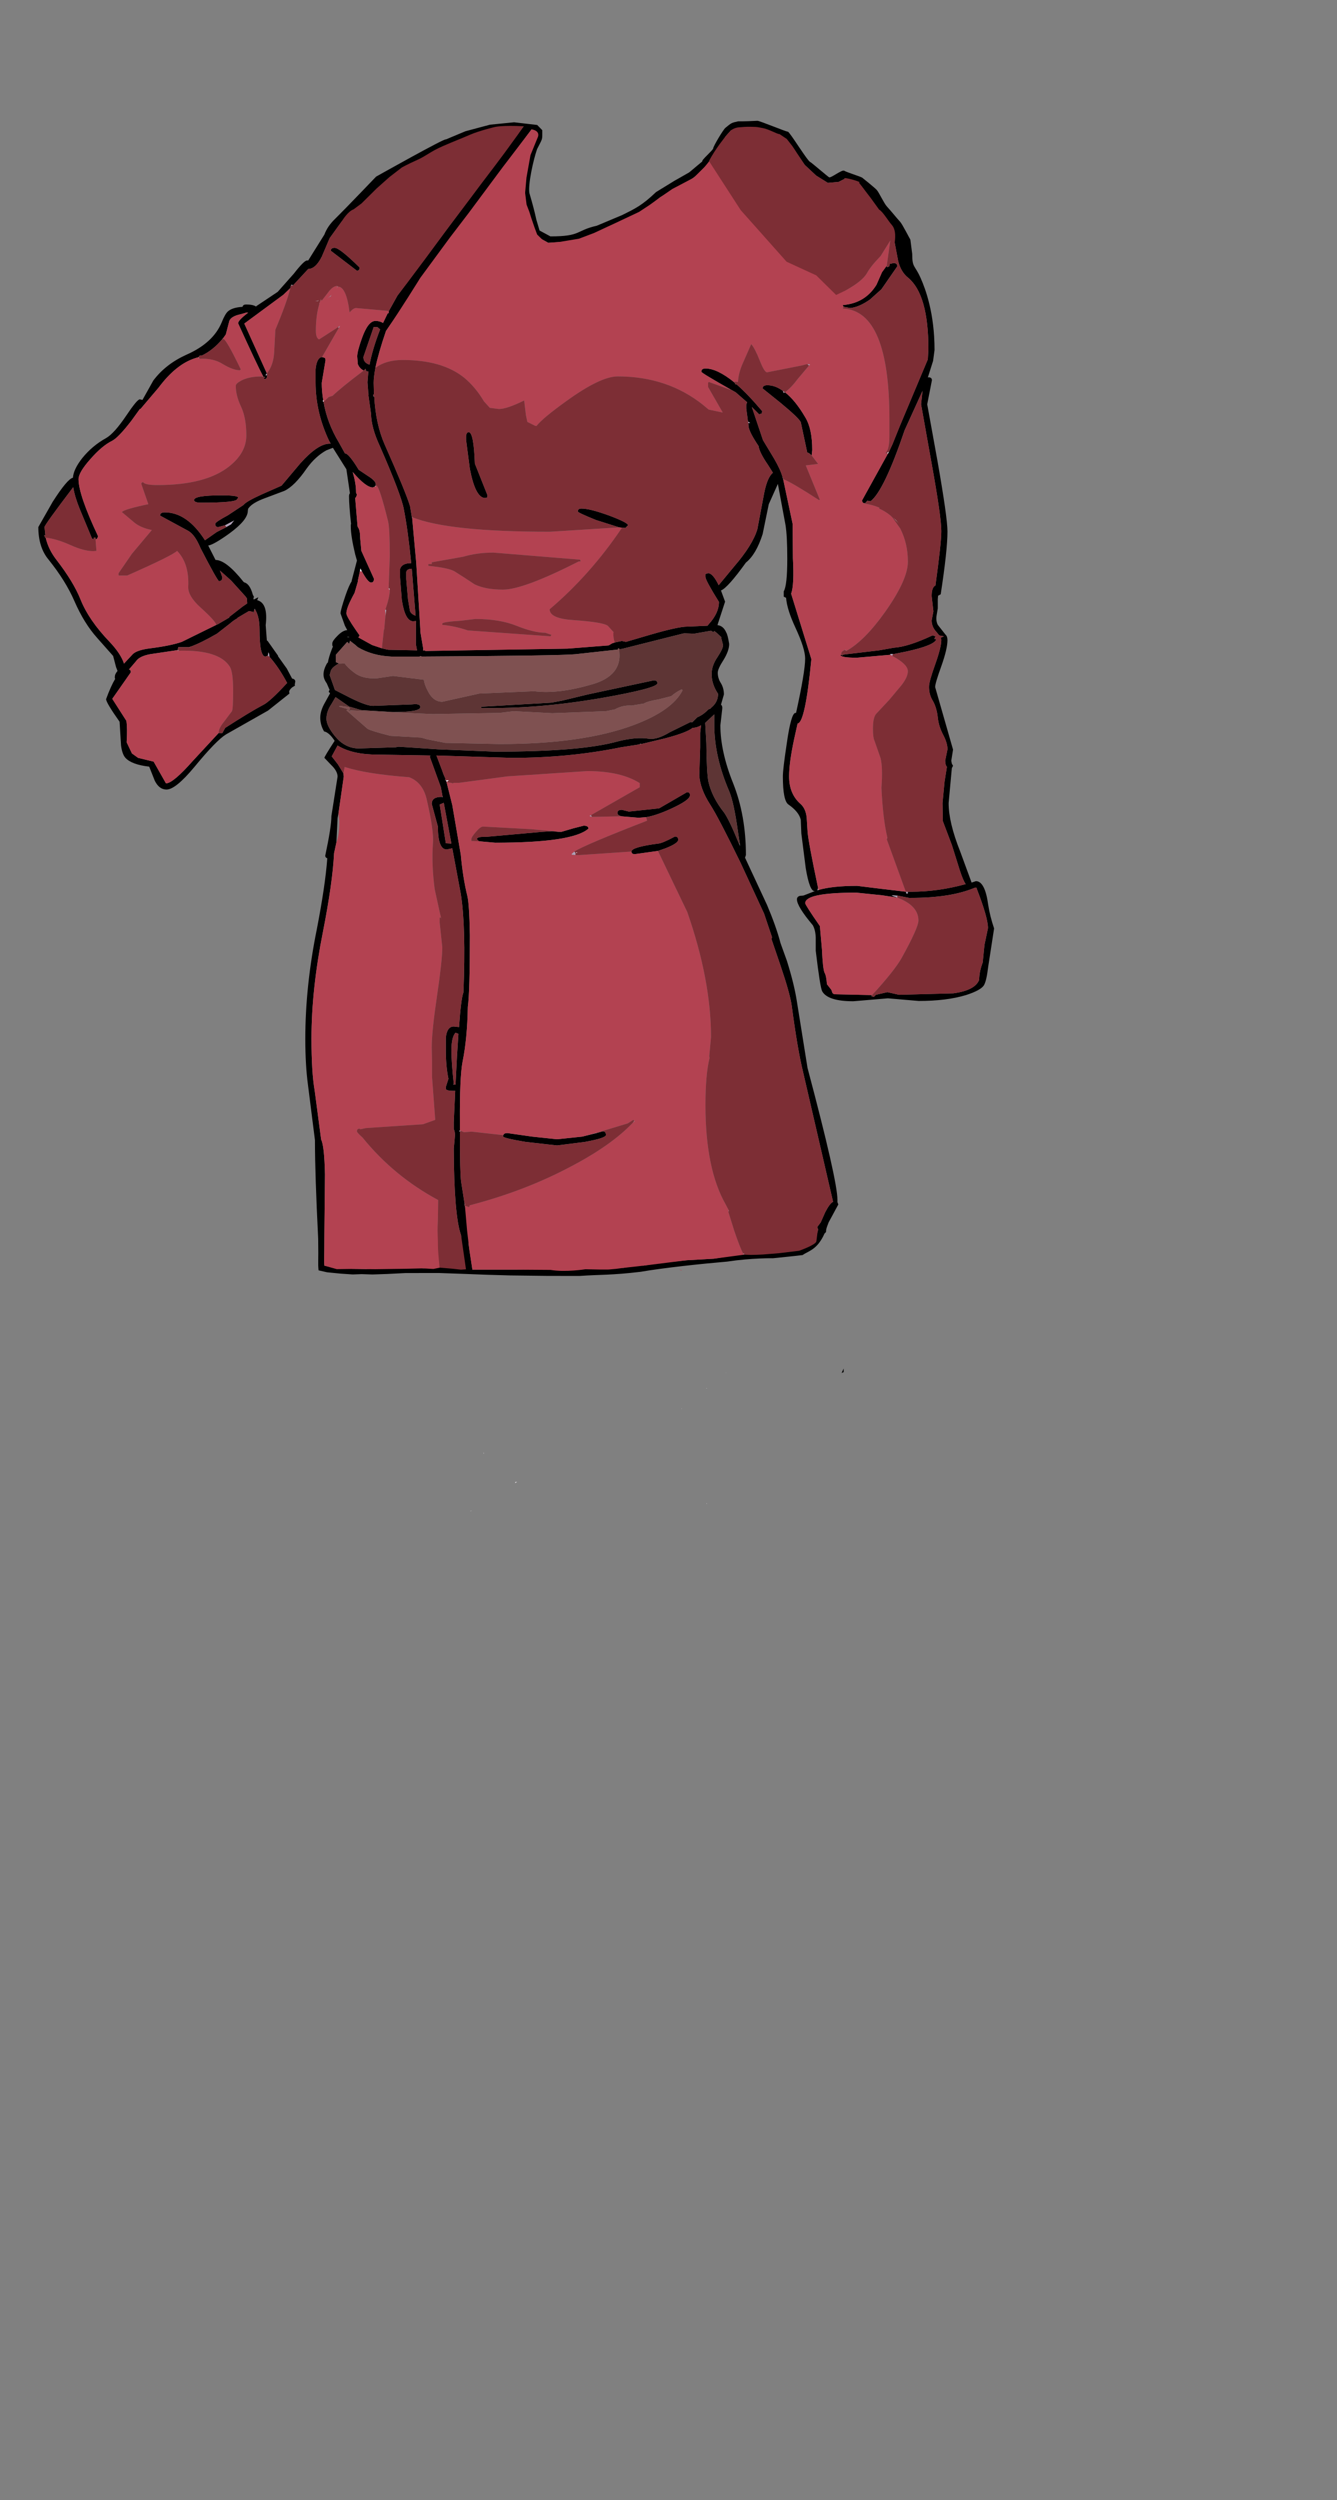 <?xml version="1.0" encoding="UTF-8" standalone="no"?>
<svg
   width="290px"
   height="542px"
   viewBox="0 0 290 542"
   version="1.1"
   id="svg17"
   sodipodi:docname="74.svg"
   inkscape:version="1.1.2 (0a00cf5339, 2022-02-04)"
   xmlns:inkscape="http://www.inkscape.org/namespaces/inkscape"
   xmlns:sodipodi="http://sodipodi.sourceforge.net/DTD/sodipodi-0.dtd"
   xmlns="http://www.w3.org/2000/svg"
   xmlns:svg="http://www.w3.org/2000/svg">
  <rect x="0" y="0" width="290" height="542" fill="#808080" stroke="none"/>
  <defs
     id="defs21" />
  <sodipodi:namedview
     id="namedview19"
     pagecolor="#ffffff"
     bordercolor="#666666"
     borderopacity="1.0"
     inkscape:pageshadow="2"
     inkscape:pageopacity="0.0"
     inkscape:pagecheckerboard="0"
     showgrid="false"
     inkscape:zoom="1.6107011"
     inkscape:cx="145.27835"
     inkscape:cy="221.33219"
     inkscape:window-width="1559"
     inkscape:window-height="1082"
     inkscape:window-x="2643"
     inkscape:window-y="244"
     inkscape:window-maximized="0"
     inkscape:current-layer="layer1" />
  <g
     inkscape:groupmode="layer"
     id="layer1"
     inkscape:label="Layer 1"
     style="display:inline">
    <path
       style="fill:#b0a1b8;fill-opacity:1;fill-rule:evenodd;stroke:none"
       d="m 192.344,57.605 0.129,0.32 h -0.066 l -0.062,-0.258 v -0.062 m -5.219,-11.266 -0.191,0.508 -0.445,0.066 -0.508,-0.574 h 1.145 m 0.766,2.48 v -0.062 c 1.312,0.594 1.973,1.125 1.973,1.59 l -0.383,0.766 -1.59,-2.293 m -29.527,35.648 0.062,-0.066 -0.062,0.066 m 16.734,-5.539 0.637,0.062 -0.254,0.254 -0.383,-0.316 m 17.309,102.926 v -0.32 h 0.066 l -0.066,0.32 m 1.145,-39.656 -0.445,-0.254 v -0.191 h 0.574 l -0.129,0.445 m -10.242,-1.336 0.062,-0.062 0.191,0.254 v 0.062 l -0.254,-0.254 m -13.43,-56.078 0.383,0.254 -0.254,0.191 -0.191,-0.383 0.062,-0.062 m -7.633,6.621 0.316,0.125 0.062,0.066 c 0.172,0.082 0.086,0.125 -0.254,0.125 h -0.062 l -0.062,-0.316 M 81.176,85.996 h -0.129 l -0.125,-0.383 0.254,0.383 m 88.77,17.887 -0.066,-0.066 h -0.062 v -0.125 l 0.129,0.191 M 63.484,61.934 63.102,61.871 v -0.129 h 0.383 v 0.191 m -5.598,19.031 0.062,0.258 -0.191,0.188 c -0.086,0.129 -0.129,0.043 -0.129,-0.254 l 0.258,-0.191 m -8.781,33.293 -0.32,-0.383 2.035,-1.082 -0.699,0.891 -1.016,0.574 m 22.398,-18.078 0.191,-0.062 0.062,0.062 h -0.254 m 1.973,-25.078 -0.129,-0.191 0.445,-0.32 -0.316,0.512 m -0.254,-9.039 0.062,0.062 -0.32,0.445 0.258,-0.508 m 8.207,43.281 0.062,-0.062 h 0.129 l -0.191,0.062 m 2.863,-37.809 v -0.062 h 0.062 l -0.062,0.062 M 43.25,77.785 43.059,77.656 43.121,77.402 43.25,77.785 m 28.316,-13.559 0.383,-0.32 -0.254,0.383 -0.191,0.062 -0.574,0.445 0.637,-0.57 m -23.352,9.293 v -0.062 h 0.188 l -0.188,0.062 m 36.078,54.039 h 0.129 l -0.129,0.066 v -0.066 m -0.699,4.586 0.191,0.062 -0.191,0.953 -0.062,-0.891 0.062,-0.125 m 44.605,44.555 0.191,0.383 -0.57,-0.191 0.379,-0.191 m -3.625,7.895 0.254,0.316 v 0.445 L 124,185.293 v -0.191 l 0.574,-0.508 m 33.535,77.844 -0.129,0.258 v -0.258 h 0.129 M 139.082,161.297 h -0.316 v -0.066 h 0.316 v 0.066 m -39.324,83.766 h 0.062 l 0.062,0.062 -0.125,0.254 -0.191,-0.254 0.191,-0.062 m 26.535,1.336 3.117,-0.828 v 0.066 l -3.117,0.762 m 11.199,-3.309 0.316,-0.129 -0.57,0.445 0.254,-0.316 M 93.266,164.098 v -0.32 h 0.062 l -0.062,0.32 M 95.746,172.754 96,172.688 l 0.066,0.129 -0.32,-0.062 m 23.926,7.445 -0.062,-0.062 0.445,0.062 h -0.383 m 2.102,0.129 h -0.699 l -0.574,-0.062 1.273,0.062 m -66.625,-48.121 0.062,-0.191 h 0.066 l 0.062,0.129 -0.191,0.062 m 2.93,9.93 0.125,-0.766 0.191,0.383 0.062,0.637 -0.379,-0.254 m -19.156,-1.082 h -0.254 c -0.086,0.211 -0.129,0.168 -0.129,-0.129 l 0.383,0.129 m 59.5,93.887 v 0.191 h -0.129 l 0.129,-0.191 m 96.211,-40.355 -0.953,-0.32 -0.316,-0.125 0.316,-0.062 0.953,0.062 v 0.445 m -5.598,21.387 -0.062,-0.062 0.188,-0.191 -0.125,0.254 m 7.891,-22.66 v 0.383 l -0.32,0.062 -0.125,-0.445 h 0.445"
       id="path2-6"
       sodipodi:nodetypes="ccccccccccccccccccccccccccccccccccccccccccccsccccccccccccccccccccccccccccccccccccccccccccccccccccccccccccccccccccccccccccccccccccccccccccccccccccccccccccccccccccccccccccccccccccccccccccccccccccccc" />
    <path
       style="fill:#000000;fill-opacity:1;fill-rule:evenodd;stroke:none"
       d="M 172.757,33.16 C 171.725,31.371 170.808,30.59 170.808,30.59 l -1.853,-1.309 -3.33,-1.16 -2.708,-0.552 -2.378,0.044 -2.004,0.659 -1.219,1.377 c -0.743,1.878 -0.717,2.035 -3.343,5.451 l -2.631,2.653 c -1.445,1.316 -2.881,1.968 -5.002,3.155 l -3.122,1.837 -3.395,2.686 c -6.66,3.184 -6.087,2.931 -10.802,5.08 -4.177,1.903 -5.595,1.837 -10.107,2.121 l -2.366,-1.313 -2.577,-7.379 c -0.758,-13.127 4.853,-14.423 1.33,-15.908 L 91.023,60.54 c -0.34,1.906 -3.613,5.765 -7.304,11.199 -1.102,3.223 -1.863,5.875 -2.289,7.953 v 0.066 c -0.254,1.316 -0.383,2.398 -0.383,3.246 l 0.066,2.48 c -0.086,0 -0.148,0.043 -0.191,0.129 l 0.125,0.383 h 0.129 c 0.211,3.988 0.977,7.469 2.289,10.438 3.055,6.875 4.879,11.309 5.473,13.305 l 0.383,2.289 0.062,0.129 0.891,9.801 0.891,14.387 v 0.574 l 0.637,3.754 -0.062,0.32 h 0.445 l 0.062,0.125 30.863,-0.508 8.91,-0.699 0.762,-0.449 0.574,-0.188 1.527,-0.32 0.891,0.191 5.41,-1.59 c 3.984,-1.148 6.617,-1.719 7.891,-1.719 h 0.125 l 4.266,-0.191 0.254,-0.32 c 1.484,-1.613 2.227,-3.223 2.227,-4.836 -1.953,-3.141 -2.926,-4.945 -2.926,-5.41 v -0.637 l 0.57,-0.191 c 0.68,0 1.441,0.871 2.293,2.609 l 3.371,-4.074 c 2.672,-3.098 4.348,-5.793 5.027,-8.082 l 1.465,-7.766 c 0.465,-2.336 1.102,-3.82 1.906,-4.457 l -1.082,-1.719 c -1.23,-1.781 -1.906,-3.141 -2.035,-4.074 -1.316,-1.949 -2.035,-3.352 -2.164,-4.199 l -0.062,-0.766 h 0.062 c 0.34,0 0.426,-0.043 0.254,-0.125 l -0.062,-0.066 -0.316,-0.125 -0.383,-2.867 v -0.824 l 0.191,-0.512 -2.484,-2.164 -1.145,-0.637 c -4.199,-2.375 -6.297,-3.648 -6.297,-3.816 0,-0.469 0.297,-0.703 0.891,-0.703 1.695,0 3.773,1 6.234,2.992 l 0.129,0.129 0.125,0.316 h 0.254 c 1.656,1.445 3.5,3.375 5.539,5.793 l -0.066,0.508 -0.57,0.191 -1.594,-1.59 2.418,7.191 2.418,4.012 c 0.934,1.613 1.551,2.969 1.848,4.074 l 0.062,0.191 v 0.125 h 0.062 v 0.129 l 2.039,9.609 0.062,7.449 c 0.211,3.859 0.086,6.43 -0.383,7.703 l 4.391,14.191 c -0.891,9.211 -1.887,13.855 -2.988,13.941 l -0.766,3.438 c -0.719,3.395 -1.082,6.066 -1.082,8.02 0,2.547 0.828,4.539 2.484,5.984 0.762,0.68 1.207,1.676 1.336,2.992 l 0.191,3.055 c 0.125,1.527 0.891,5.602 2.289,12.223 l -0.129,0.445 0.191,-0.066 c 2.078,-0.594 4.879,-0.891 8.402,-0.891 l 5.152,0.637 5.41,0.637 0.125,0.445 0.32,-0.062 v -0.383 h 0.762 c 3.82,0 7.742,-0.551 11.773,-1.656 -0.383,-0.551 -0.805,-1.547 -1.273,-2.988 l -1.719,-5.477 -1.973,-5.219 -0.062,-3.883 0.445,-4.648 0.508,-3.18 -0.254,-0.445 -0.125,-0.895 0.508,-2.48 c 0,-0.891 -0.297,-1.91 -0.891,-3.055 -0.68,-1.273 -1.082,-2.547 -1.211,-3.82 -0.168,-1.527 -0.551,-2.777 -1.145,-3.754 -0.508,-0.852 -0.762,-1.824 -0.762,-2.93 0,-0.762 0.445,-2.375 1.336,-4.836 0.891,-2.504 1.336,-4.285 1.336,-5.348 l -0.129,-0.445 0.703,-0.32 -1.02,-0.188 -0.574,-0.703 c -0.719,-0.762 -1.082,-1.613 -1.082,-2.547 l 0.383,-1.973 -0.383,-3.309 c 0,-1.273 0.277,-2.035 0.828,-2.293 0.848,-6.152 1.273,-10.078 1.273,-11.773 0,-2.082 -0.723,-7.086 -2.164,-15.023 l -2.227,-12.477 0.316,-2.926 -3.879,8.527 c -2.973,8.742 -5.43,13.879 -7.383,15.406 l -0.699,-0.129 -0.512,0.574 c -0.422,0 -0.633,-0.215 -0.633,-0.637 l 5.598,-10.121 0.254,-0.445 0.766,-1.656 1.59,-3.945 6.047,-14.387 0.125,-2.227 c 0,-7.895 -1.465,-13.051 -4.391,-15.469 -1.059,-0.848 -1.781,-2.059 -2.164,-3.629 l -0.762,-4.008 c 0.254,-1.742 -6.699,-11.627 -7.336,-12.392 -0.805,-0.891 -2.708,-0.989 -3.513,-1.415 l -1.317,0.663 -2.325,0.211 -2.532,-1.576 -2.477,-2.316 m 17.909,22.172 0.445,-0.191 0.062,-0.512 0.828,-0.191 c 0.551,0 0.824,0.234 0.824,0.703 l -3.434,4.965 -2.484,2.227 c -1.566,1.102 -2.988,1.719 -4.262,1.848 l -1.398,-0.258 h -0.066 l -0.191,-0.379 c 3.227,-0.258 5.664,-1.719 7.32,-4.395 l 1.207,-2.734 1.02,-1.402 v 0.062 l 0.062,0.258 h 0.066 m 5.401,-2.867 c 0,3.055 0.53,2.321 1.804,5.17 1.145,2.563 3.038,7.794 3.038,15.645 l -0.316,2.355 -1.145,3.625 0.125,-0.062 c 0.508,0 0.766,0.215 0.766,0.637 l -1.02,5.219 2.227,12.285 c 1.441,8.191 2.164,13.285 2.164,15.277 0,2.715 -0.488,7.258 -1.465,13.621 l -0.57,0.32 -0.066,0.762 v 1.973 l -0.254,1.527 c -0.125,0.766 -0.043,1.445 0.254,2.039 l 1.656,2.102 c 0.297,0.254 0.445,0.656 0.445,1.207 0,1.273 -0.445,3.164 -1.336,5.664 -0.891,2.465 -1.336,3.969 -1.336,4.52 l 3.883,13.559 -0.383,2.418 0.062,0.32 0.062,0.316 0.258,0.445 -0.258,0.512 -0.699,7.574 c 0,2.801 0.828,6.281 2.484,10.438 l 2.48,6.75 v 0.062 l 0.953,-0.32 c 1.316,0 2.207,1.719 2.672,5.156 0.258,1.656 0.68,3.355 1.273,5.094 l -1.273,8.273 c -0.254,2.121 -0.57,3.48 -0.953,4.074 -0.465,0.723 -1.762,1.422 -3.883,2.102 -2.797,0.848 -6.215,1.273 -10.242,1.273 l -6.684,-0.574 -7.508,0.637 c -3.691,0 -5.941,-0.723 -6.746,-2.164 -0.297,-0.551 -0.762,-3.48 -1.398,-8.785 v -2.863 c -0.043,-1.102 -0.254,-1.992 -0.637,-2.672 -2.293,-2.719 -3.438,-4.586 -3.438,-5.602 0,-0.383 0.211,-0.637 0.637,-0.766 l 0.766,-0.062 2.48,-0.957 h -0.062 c -0.723,0 -1.359,-1.652 -1.91,-4.965 l -0.957,-7.508 -0.125,-2.992 c -0.254,-1.148 -1.145,-2.25 -2.672,-3.312 -0.809,-0.551 -1.211,-2.586 -1.211,-6.109 0,-1.02 0.277,-3.352 0.828,-7 0.637,-4.5 1.273,-6.75 1.91,-6.75 h 0.125 c 1.316,-5.98 1.973,-9.906 1.973,-11.773 0,-1.445 -0.699,-3.672 -2.098,-6.684 -1.23,-2.633 -1.91,-4.797 -2.039,-6.492 l -0.508,-0.254 v -1.148 c 0.508,-0.848 0.766,-3.203 0.766,-7.062 0,-3.312 -0.129,-5.75 -0.383,-7.32 l -1.656,-8.914 -1.973,4.395 -1.336,6.492 c -0.934,2.926 -2.141,4.984 -3.625,6.172 -2.633,3.652 -4.434,5.668 -5.41,6.047 l 0.891,2.422 -1.656,5.09 c 0.852,0.086 1.488,0.617 1.91,1.594 0.211,0.336 0.426,1.164 0.637,2.48 0,0.977 -0.402,2.121 -1.207,3.438 -0.852,1.316 -1.273,2.25 -1.273,2.801 0,0.805 0.23,1.57 0.699,2.293 0.426,0.719 0.637,1.527 0.637,2.418 l -0.637,2.227 c 0.254,0.172 0.34,0.531 0.254,1.082 l -0.383,3.375 c 0,3.816 0.934,8.039 2.801,12.664 1.824,4.629 2.738,9.781 2.738,15.469 l -0.191,0.574 4.773,10.246 c 1.312,3.098 2.289,5.855 2.926,8.277 l 1.398,3.883 c 1.062,3.395 1.781,6.344 2.164,8.848 l 2.293,14.32 c 4.324,16.254 6.488,25.781 6.488,28.582 v 0.508 l 0.191,0.508 -1.273,2.355 -0.828,1.527 -0.379,1.02 c -0.129,0.383 -0.191,0.742 -0.191,1.082 l -0.32,0.316 c -1.584,3.553 -3.438,3.737 -4.761,4.672 l -1.382,0.162 -5.005,0.523 c 0,0 -4.591,-0.088 -9.965,0.73 -5.774,0.494 -13.815,1.353 -18.744,2.207 -6.41,0.77 -8.824,0.587 -13.246,0.901 l -6.92,-0.007 -8.246,-0.106 -4.921,-0.142 -5.466,-0.206 -4.878,-0.172 -7.315,0.004 -3.985,0.203 -3.229,0.111 -2.353,-0.077 -1.925,0.071 -2.617,-0.18 -2.944,-0.29 -1.842,-0.416 c -0.168,-1.656 5.7e-4,-1.625 -0.085,-6.843 -0.465,-9.379 -0.699,-16.465 -0.699,-21.262 v -0.125 L 66.793,235.133 c -0.379,-2.844 -0.57,-6.152 -0.57,-9.93 0,-7.598 0.824,-15.488 2.48,-23.68 1.23,-6.324 1.992,-11.477 2.289,-15.469 -0.297,-0.082 -0.445,-0.273 -0.445,-0.57 0.891,-4.16 1.336,-7.023 1.336,-8.594 l 1.34,-8.531 c 0,-0.805 -0.469,-1.652 -1.402,-2.543 l -1.461,-1.527 c 0,-0.172 0.742,-1.402 2.227,-3.695 -0.809,-1.23 -1.57,-1.906 -2.293,-2.035 -0.551,-0.934 -0.828,-1.93 -0.828,-2.992 0,-1.02 0.363,-2.141 1.082,-3.375 l 1.02,-1.844 v -0.129 l -0.254,-0.191 c 0,-0.211 0.062,-0.359 0.191,-0.445 l -0.637,-1.461 c -0.469,-0.637 -0.699,-1.273 -0.699,-1.91 0,-0.723 0.254,-1.527 0.762,-2.418 l 0.191,-0.191 c 0.129,-0.766 0.402,-1.699 0.828,-2.801 l 0.254,-0.637 -0.129,-0.254 v -0.449 c 0,-0.336 0.363,-0.867 1.082,-1.59 0.766,-0.805 1.484,-1.23 2.164,-1.273 l -0.508,-0.953 -0.957,-2.676 c 0,-0.465 0.363,-1.758 1.082,-3.883 0.512,-1.484 0.957,-2.504 1.34,-3.055 v -0.125 l 1.145,-4.395 -0.383,-1.336 c -0.637,-2.672 -0.953,-4.688 -0.953,-6.047 v -0.445 l 0.062,-0.062 c -0.297,-2.758 -0.445,-4.754 -0.445,-5.984 0,-0.34 0.062,-0.574 0.191,-0.699 l -0.191,-1.336 -0.574,-3.883 -2.926,-4.648 -1.465,0.574 c -1.57,0.891 -2.969,2.184 -4.199,3.883 -1.781,2.586 -3.414,4.223 -4.898,4.898 l -4.074,1.527 c -1.867,0.68 -3.074,1.402 -3.625,2.164 L 53.812,110.309 53.75,110.754 c 0,1.316 -1.336,2.949 -4.012,4.902 -2.246,1.613 -3.773,2.484 -4.578,2.609 L 46.75,121.387 c 1.527,0 3.543,1.57 6.043,4.711 l 0.129,0.125 c 0.848,0.211 1.484,1.105 1.91,2.676 l 0.254,0.508 v 0.125 h -0.129 l 0.066,0.449 1.016,-0.512 -0.254,0.637 c 1.613,0.426 2.227,2.227 1.844,5.41 l 0.258,3.375 h 0.125 l 2.293,3.246 v 0.125 l 1.906,2.676 1.148,2.164 c 0.379,0.043 0.613,0.234 0.699,0.574 l -0.129,0.762 0.062,0.191 -0.633,0.383 c -0.426,0.383 -0.637,0.699 -0.637,0.953 l 0.062,0.383 -4.645,3.691 -9.102,5.156 c -1.398,0.848 -3.691,3.203 -6.871,7.066 -2.715,3.266 -4.73,4.898 -6.047,4.898 -1.059,0 -1.906,-0.637 -2.543,-1.906 l -1.211,-3.059 c -2.543,-0.297 -4.262,-0.934 -5.152,-1.906 -0.469,-0.512 -0.785,-1.402 -0.957,-2.676 l -0.316,-5.156 c -1.953,-2.758 -2.926,-4.391 -2.926,-4.898 0.676,-1.867 1.336,-3.332 1.973,-4.395 -0.086,-0.125 -0.109,-0.316 -0.066,-0.57 0,-0.301 0.191,-0.68 0.574,-1.148 l -0.32,-0.828 -0.633,-2.418 -3.438,-3.883 c -1.91,-2.121 -3.562,-4.793 -4.965,-8.02 -1.273,-2.93 -3.137,-5.918 -5.598,-8.977 -1.484,-1.781 -2.227,-4.137 -2.227,-7.062 l 3.117,-5.477 c 2.121,-3.309 3.582,-5.047 4.391,-5.219 0.082,-1.23 0.762,-2.652 2.035,-4.266 1.441,-1.781 3.16,-3.223 5.156,-4.328 1.188,-0.68 2.648,-2.312 4.391,-4.898 1.566,-2.336 2.543,-3.504 2.926,-3.504 l 0.574,0.129 2.352,-4.203 c 1.781,-2.375 4.18,-4.242 7.191,-5.602 3.859,-1.695 6.406,-4.031 7.637,-7 0.508,-1.273 0.977,-2.078 1.398,-2.418 0.637,-0.551 1.676,-0.871 3.121,-0.957 0.082,-0.34 0.336,-0.508 0.762,-0.508 1.02,0 1.738,0.148 2.164,0.445 l 0.125,-0.125 4.582,-3.059 3.5,-3.945 c 1.484,-1.91 2.441,-2.863 2.863,-2.863 h 0.258 l 3.5,-5.602 c 0.465,-1.23 1.227,-2.355 2.289,-3.375 2.078,-2.035 8.938,-9.198 8.938,-9.198 0,0 15.166,-8.522 15.123,-8.057 l 4.249,-1.778 5.333,-1.424 5.227,-0.516 5.001,0.579 1.11,1.132 c 0,2.25 0.115,1.62 -1.122,4.078 -0.826,2.36 -1.991,7.634 -1.679,9.542 0.721,2.467 1.181,4.222 1.512,5.783 l 0.692,2.347 2.355,1.273 c 6.746,0 5.389,-1.246 10.053,-2.309 l 5.437,-2.28 c 2.886,-1.422 4.403,-2.127 7.415,-5.01 l 3.937,-2.417 3.264,-1.858 2.867,-2.399 c -0.383,-0.129 2.339,-2.455 2.339,-2.795 0,-0.469 2.199,-4.099 2.629,-4.449 1.34,-1.092 1.271,-1.093 2.801,-1.431 0.689,0.046 3.728,-0.073 4.155,-0.111 0.427,-0.038 6.214,2.378 6.598,2.356 0.383,-0.022 4.33,6.499 4.889,6.592 0.14,0.023 3.676,3.056 4.051,3.299 0.375,0.243 2.834,-1.747 3.304,-1.422 0.47,0.326 3.462,1.231 3.886,1.502 0.106,0.068 2.578,2.062 3.118,2.617 0.54,0.556 1.597,2.958 2.274,3.668 0.677,0.71 2.289,2.708 2.806,3.239 0.517,0.532 2.195,3.887 2.255,3.907 m -19.975,-8.872 4.753,3.952 3.691,1.953 3.546,2.135 0.383,-0.766 c 0,-0.465 0.83,-0.595 -0.482,-1.189 m -19.119,35.88 c 1.484,1.148 2.949,2.949 4.391,5.41 1.02,1.656 1.527,4.031 1.527,7.129 l -0.125,1.148 c -0.383,-0.383 -0.703,-0.594 -0.957,-0.637 l -0.445,-2.102 -0.953,-4.457 c -0.254,-0.594 -1.719,-1.992 -4.391,-4.199 l -3.883,-3.121 c 0,-0.465 0.34,-0.699 1.02,-0.699 1.145,0 2.289,0.426 3.434,1.273 l -0.062,0.062 0.191,0.383 0.254,-0.191 m 22.844,56.906 -7.254,0.637 c -2.375,0 -3.562,-0.211 -3.562,-0.637 h 0.254 l 0.066,0.191 0.379,-0.254 h 0.129 l 7.508,-0.891 3.246,-0.574 c 2.078,-0.129 4.879,-1.02 8.398,-2.672 l 0.637,0.188 -0.254,0.574 0.383,0.062 h 0.062 c -0.254,0.891 -2.438,1.785 -6.555,2.676 L 194,141.754 h -0.895 v 0.191 m -58.797,-27.625 -5.027,-1.59 c -2.629,-1.062 -3.945,-1.68 -3.945,-1.848 0,-0.426 0.254,-0.637 0.766,-0.637 1.23,0 3.246,0.508 6.043,1.527 2.715,1.02 4.074,1.719 4.074,2.102 l -0.574,0.574 -0.699,-0.066 h -0.062 l -0.574,-0.062 M 78.758,45.895 h -0.062 l -2.23,0.762 c -1.27,0.469 -2.098,0.977 -2.48,1.527 l -2.48,3.438 -1.656,3.883 -0.125,0.32 h -0.066 l -0.062,0.191 c -0.848,1.527 -1.762,2.289 -2.734,2.289 l -3.375,3.629 v -0.191 h -0.383 v 0.129 l -0.125,0.574 -1.527,1.461 -8.465,6.238 4.902,10.82 -0.258,0.191 c 0,0.297 0.043,0.383 0.129,0.254 l 0.191,-0.188 v 0.062 c 0,0.594 -0.191,0.891 -0.574,0.891 L 57.184,81.922 57.566,81.793 57.059,81.602 v -0.062 c -0.766,-1.398 -2.566,-5.219 -5.41,-11.457 0,-0.426 0.723,-1.188 2.164,-2.293 l -0.254,-0.062 -1.336,0.383 c -1.402,0.297 -2.227,0.785 -2.484,1.465 l -0.762,2.926 -0.637,0.891 -0.062,0.066 h -0.062 v 0.062 c -1.359,1.613 -2.844,2.801 -4.457,3.562 h -0.316 c -0.172,0 -0.277,0.109 -0.32,0.32 l -0.824,0.254 c -2.758,0.891 -5.391,3.012 -7.891,6.367 l -3.945,4.645 h -0.129 l -1.844,2.547 c -1.867,2.418 -3.246,3.859 -4.137,4.328 -1.484,0.723 -3.078,2.059 -4.773,4.012 -1.699,1.906 -2.547,3.352 -2.547,4.328 0,2.246 1.402,6.344 4.199,12.285 0,0.422 -0.168,0.676 -0.508,0.762 v -0.383 H 20.34 v 0.383 l -0.379,-0.191 -2.676,-6.43 c -0.719,-1.781 -1.188,-3.352 -1.398,-4.707 -4.156,5.473 -6.234,8.359 -6.234,8.656 l 0.188,1.781 c -0.297,0 -0.359,0.043 -0.188,0.129 l 0.125,0.379 h 0.129 c 0.383,1.699 1.164,3.312 2.355,4.84 2.457,3.18 4.199,6.047 5.215,8.594 1.188,2.969 3.27,6.004 6.238,9.102 1.652,1.738 2.715,3.328 3.18,4.773 l 1.719,-1.848 c 0.551,-0.719 1.887,-1.207 4.008,-1.465 2.973,-0.379 5.242,-0.848 6.809,-1.398 l 7.512,-3.691 0.316,-0.129 2.48,-1.461 v -0.129 l 2.867,-2.227 1.016,-0.703 -0.062,-1.082 -0.32,-0.445 -3.117,-3.438 -2.418,-2.164 0.512,1.465 c 0,0.551 -0.234,0.828 -0.703,0.828 -0.211,0 -1.547,-2.375 -4.008,-7.129 -0.805,-1.953 -1.695,-3.203 -2.672,-3.758 l -6.109,-3.309 c 0,-0.465 0.34,-0.699 1.02,-0.699 3.223,0 6.129,2.016 8.715,6.047 l 2.547,-1.781 2.102,-1.082 1.016,-0.574 0.699,-0.891 -2.035,1.082 -1.465,0.383 c -0.422,0 -0.633,-0.234 -0.633,-0.703 0,-0.254 0.91,-0.867 2.734,-1.844 l 3.371,-2.227 c 0.383,-0.512 1.699,-1.273 3.945,-2.293 l 4.328,-1.91 4.074,-4.836 c 2.543,-2.844 4.664,-4.266 6.363,-4.266 h 0.254 l -0.062,-0.062 L 71.375,95.543 C 69.426,91.426 68.449,87.203 68.449,82.875 v -2.801 c 0.168,-1.695 0.637,-2.586 1.398,-2.672 l 0.637,0.191 0.129,0.445 -0.828,4.965 c 0,1.23 0.105,2.461 0.316,3.691 l -0.062,0.129 c 0,0.297 0.043,0.379 0.129,0.254 0.508,3.055 1.633,6.023 3.371,8.91 l 1.273,2.293 c 0.551,0 1.547,1.188 2.988,3.562 l 2.102,1.402 c 1.062,0.676 1.59,1.25 1.59,1.719 v 0.316 l -0.062,0.062 h -0.129 l 0.066,0.129 -0.512,0.191 c -0.973,0 -2.395,-1.082 -4.262,-3.246 l -0.129,-0.129 0.066,0.191 c 0.465,1.527 0.699,2.973 0.699,4.328 l 0.191,0.445 -0.191,0.512 -0.191,0.188 0.508,6.113 0.066,0.191 c 0.336,0.422 0.508,1.23 0.508,2.418 l 0.254,2.738 2.738,6.047 c 0,0.551 -0.215,0.824 -0.637,0.824 -0.426,0 -1.082,-0.805 -1.973,-2.418 l -0.32,-0.637 -0.125,0.637 -0.445,2.039 v 0.191 l -0.703,2.418 -0.508,0.953 c -0.848,1.613 -1.273,2.781 -1.273,3.5 0,0.426 0.699,1.656 2.102,3.691 l 0.762,1.086 -0.254,0.445 2.992,1.652 2.098,0.699 1.082,0.258 h 0.066 l 0.254,0.062 6.234,0.129 -0.254,-1.273 v -4.84 h 0.062 l -0.062,-0.254 -0.574,0.062 c -1.188,0 -2.012,-1.547 -2.48,-4.645 l -0.383,-4.84 v -1.844 c 0.258,-0.848 1.062,-1.273 2.418,-1.273 -0.465,-4.754 -0.996,-8.637 -1.59,-11.648 -0.34,-1.996 -2.078,-6.578 -5.219,-13.75 -1.23,-2.629 -1.863,-4.965 -1.906,-7 l -0.574,-4.074 0.062,-0.191 -0.062,-0.062 -0.191,-2.484 0.191,-2.355 -0.508,-0.062 v -0.062 l -0.066,-0.445 -0.445,0.379 c -0.594,-0.297 -1.016,-0.762 -1.27,-1.398 l -0.129,-1.656 c 0,-0.719 0.34,-2.035 1.02,-3.945 0.891,-2.504 1.867,-3.754 2.926,-3.754 0.637,0 1.188,0.148 1.656,0.445 l 1.016,-2.102 h 0.066 l 0.188,-0.062 -0.062,-0.32 0.062,-0.062 v -0.062 l 1.848,-3.312 27.392,-36.723 -2.543,0.32 C 106.853,25.913 92.248,34.062 89.954,35.168 84.942,37.586 76.934,47.59 77.867,47.293 l 0.923,-0.184 1.063,-2.427 -1.435,0.342 m -0.996,13.664 -5.664,-4.328 c 0,-0.426 0.277,-0.637 0.828,-0.637 0.719,0 2.523,1.422 5.406,4.266 0,0.465 -0.191,0.699 -0.57,0.699 M 42.105,108.402 c 0,-0.68 1.992,-1.02 5.98,-1.02 2.926,0 4.051,0.254 3.371,0.762 0,0.555 -2.609,0.828 -7.824,0.828 -1.02,0 -1.527,-0.191 -1.527,-0.57 M 101.664,93.695 c 0.723,0 1.168,2.273 1.336,6.813 l 2.738,6.875 -0.062,0.445 -0.445,0.125 c -1.402,0 -2.504,-2.098 -3.312,-6.301 l -0.824,-6.301 v -0.891 c 0.082,-0.508 0.273,-0.766 0.57,-0.766 M 80.156,79.059 c 0.426,-2.25 1.188,-4.797 2.293,-7.641 L 81.875,70.91 h -0.828 l -2.227,6.492 c 0,0.762 0.383,1.293 1.145,1.59 l 0.191,0.066 m 8.336,50.855 0.383,2.293 c 0.043,0.465 0.359,0.848 0.953,1.145 l 0.32,0.129 -0.828,-10.184 c -0.68,0 -1.082,0.23 -1.207,0.699 v 1.527 l 0.379,4.391 m 15.91,23.297 15.207,-0.891 2.355,-0.445 5.535,-1.336 14.316,-3.055 c 0.512,0 0.766,0.211 0.766,0.637 0,0.719 -4.137,1.801 -12.41,3.246 -9.289,1.57 -17.836,2.27 -25.645,2.098 -0.082,0.172 -0.125,0.086 -0.125,-0.254 m -30.863,-9.355 -0.316,0.125 -0.574,0.383 c -0.426,0.297 -0.723,0.637 -0.891,1.02 l -0.254,0.953 1.145,3.246 3.246,1.656 c 2.375,1.188 4.051,1.781 5.027,1.781 l 8.336,-0.316 0.762,-0.062 c 0.766,0 1.145,0.211 1.145,0.633 0,0.723 -1.973,1.086 -5.918,1.086 L 78.25,153.91 75.895,153.211 h -0.129 l -0.062,-0.062 -2.926,-2.039 -0.895,1.531 c -0.719,1.059 -1.078,2.121 -1.078,3.18 0,0.977 0.594,2.207 1.781,3.691 l 0.57,0.637 0.445,0.445 c 1.273,1.105 2.676,1.656 4.199,1.656 l 8.02,-0.254 0.637,-0.129 8.59,0.574 12.344,0.508 c 12.473,0 21.34,-0.742 26.602,-2.227 2.672,-0.68 4.922,-0.871 6.746,-0.574 1.188,0.172 2.691,-0.297 4.516,-1.398 l 4.52,-2.227 0.383,0.062 1.078,-1.082 c 0.723,-0.297 1.402,-0.742 2.039,-1.336 l 0.379,-0.383 0.32,-0.129 v 0.066 l 0.316,-0.32 c 0.977,-0.805 1.465,-1.805 1.465,-2.992 -0.934,-1.398 -1.398,-2.82 -1.398,-4.266 0,-1.23 0.422,-2.461 1.27,-3.691 0.809,-1.23 1.211,-2.098 1.211,-2.609 l -0.383,-1.465 v -0.254 l -0.953,-0.891 -0.574,-0.445 -0.191,0.254 -0.508,-0.316 -3.625,0.637 -1.91,-0.066 h -0.383 l -13.426,3.375 -0.574,0.062 v -0.191 l -0.316,0.066 0.062,0.191 -9.227,1.016 c -1.953,0.215 -13.086,0.383 -33.406,0.512 v -0.066 h -0.383 v 0.066 h -6.172 c -2.801,-0.129 -5.219,-0.809 -7.254,-2.039 l -0.574,-0.508 -1.145,-0.891 -0.129,0.699 -0.445,-0.445 -2.48,2.801 v 1.59 l 0.699,0.32 m 1.781,-5.73 h 0.508 l -0.379,-0.125 -0.129,0.125 m 63.445,23.172 v 0.062 l -4.074,0.637 c -7.465,1.527 -15.379,2.293 -23.734,2.293 l -16.293,-0.512 1.211,3.184 0.316,0.891 0.445,1.02 -0.062,0.062 c 0,0.34 0.043,0.402 0.129,0.191 h 0.062 l 0.062,0.316 1.273,5.094 1.844,10.758 c 0.301,3.309 0.766,6.258 1.402,8.848 0.297,1.145 0.488,4.008 0.57,8.594 0,8.23 -0.148,13.41 -0.445,15.531 -0.082,4.625 -0.465,8.594 -1.145,11.902 -0.422,2.207 -0.613,6.578 -0.57,13.113 v 1.781 l -0.191,0.062 0.191,0.254 c 0,5.898 0.082,9.484 0.254,10.758 l 0.762,4.84 0.066,0.125 h -0.129 v 0.191 l 0.129,0.062 1.27,7.32 -0.062,0.512 -0.445,0.316 0.86,5.734 h 4.453 l 5.068,6e-5 5.331,-0.125 3.277,-0.361 5.123,0.185 3.669,-0.216 c 3.266,-1.738 5.695,0.152 5.695,0.152 0,0 4.346,-0.91 4.346,-0.484 l 4.492,-0.709 5.037,-0.478 5.897,-0.338 6.374,-1.067 2.67,-0.552 2.853,0.062 2.461,-0.271 c 0,-1.656 2.112,-1.085 2.112,-1.085 0,0 3.675,0.006 3.843,-0.76 l 2.158,-2.043 0.129,-0.637 -0.191,-0.508 0.766,-1.02 0.953,-2.164 c 0.68,-1.316 1.25,-2.078 1.719,-2.289 l -6.492,-28.074 c -0.805,-3.266 -1.633,-8.082 -2.48,-14.445 -0.254,-1.785 -1.062,-4.668 -2.418,-8.66 l -1.973,-5.789 0.125,-0.383 -1.715,-5.094 -5.094,-11.012 c -3.223,-6.621 -5.43,-10.84 -6.617,-12.668 -1.441,-2.246 -2.227,-4.348 -2.355,-6.301 l 0.191,-6.109 v -3.121 l 0.191,-1.652 c -0.508,0.34 -1.125,0.531 -1.844,0.57 -0.809,0.68 -2.82,1.445 -6.047,2.293 l -5.09,1.211 v -0.066 h -0.316 v 0.066 m -4.012,15.656 c -0.551,-0.168 -0.828,-0.402 -0.828,-0.699 0,-0.469 0.32,-0.699 0.957,-0.699 l 1.527,0.383 6.555,-0.703 2.098,-1.207 3.945,-2.293 c 0.469,0 0.68,0.234 0.637,0.699 0,0.68 -1.398,1.656 -4.199,2.93 -2.035,0.934 -3.797,1.527 -5.281,1.781 l -1.656,0.129 -3.754,-0.32 m 2.227,7.641 c 0,-0.637 1.934,-1.211 5.793,-1.719 0.594,-0.043 1.801,-0.555 3.625,-1.527 0.469,0 0.703,0.23 0.703,0.699 0,0.508 -0.914,1.125 -2.738,1.844 l -1.652,0.574 -5.027,0.699 c -0.469,0 -0.703,-0.191 -0.703,-0.57 m -27.805,61.488 c 0.082,-0.297 0.379,-0.445 0.891,-0.445 l 5.344,0.762 5.41,0.574 5.473,-0.574 3.117,-0.762 1.336,-0.383 c 0.426,0 0.656,0.254 0.699,0.762 0,0.469 -1.527,0.977 -4.582,1.527 l -6.043,0.766 -6.809,-0.766 c -3.27,-0.551 -4.902,-0.953 -4.902,-1.207 l 0.066,-0.254 M 96,172.687 l -0.379,-2.035 -2.355,-6.492 v -0.062 l 0.062,-0.32 h -0.062 L 81.938,163.586 c -3.688,0 -6.594,-0.656 -8.715,-1.973 l -1.273,2.355 1.336,1.719 1.207,1.973 0.066,0.699 -1.148,7.957 -0.188,1.02 -0.258,5.281 -0.508,2.355 c -0.211,4.289 -1.02,9.973 -2.418,17.059 -1.652,8.277 -2.48,15.98 -2.48,23.109 0,4.879 0.23,8.656 0.699,11.328 l 1.398,10.566 c 0.469,0.934 0.742,3.457 0.828,7.574 l -0.125,12.984 c 0,5.816 -0.126,5.584 -0.001,6.771 l 1.528,0.364 2.537,0.271 5.007,0.114 4.523,-0.493 4.059,-0.108 3.759,0.442 3.887,-0.203 2.366,0.122 c 0,0 0,1.191 0,0 0,-0.934 0.046,-0.317 1.613,-0.359 -1.188,-6.918 0.586,-4.522 0.375,-6.729 -1.02,-2.844 -1.551,-9.102 -1.59,-18.777 l 0.188,-1.973 c 0.129,-1.102 0.066,-1.848 -0.188,-2.227 v -1.527 l 0.316,-6.812 H 98.164 c -0.805,0 -1.293,-0.129 -1.461,-0.383 v -0.445 l 0.57,-1.781 c -0.379,-1.781 -0.57,-3.863 -0.57,-6.238 v -2.672 c 0.168,-1.613 0.742,-2.422 1.719,-2.422 l 1.145,0.129 c 0.297,-4.16 0.613,-6.66 0.953,-7.512 0.383,-9.461 0.191,-16.59 -0.574,-21.387 l -1.844,-9.867 -1.207,0.258 c -1.273,0 -1.91,-1.656 -1.91,-4.965 l -1.336,-4.902 c 0,-1.02 0.699,-1.527 2.098,-1.527 l 0.32,0.062 L 96,172.687 m -0.633,1.719 1.336,8.402 1.207,0.066 -1.652,-8.848 -0.891,0.379 m 8.523,7.957 -0.445,-0.445 c 0,-0.383 0.68,-0.551 2.039,-0.508 l 12.09,-1.082 2.098,-0.129 h 0.512 l 0.316,0.066 0.574,0.062 h 0.699 l 2.609,-0.766 2.227,-0.57 c 0.68,0 1.02,0.211 1.02,0.637 -2.25,2.035 -8.996,3.055 -20.238,3.055 l -3.5,-0.32 m -48.742,-50.156 -0.062,0.191 v 0.062 l -0.129,0.699 -0.062,-0.57 h -0.254 l -0.637,-0.129 -2.48,1.465 -0.066,0.125 c -0.551,0.297 -1.059,0.66 -1.527,1.082 l -2.863,2.23 c -2.332,1.355 -4.285,2.312 -5.852,2.863 l -0.191,0.062 h -2.355 l -0.129,0.574 v 0.062 l -5.98,0.891 c -1.57,0.297 -2.586,0.809 -3.055,1.527 l -1.527,1.785 c 0.297,0.082 0.426,0.297 0.383,0.637 l -4.008,5.727 3.055,4.773 c 0.168,1.02 0.188,2.57 0.062,4.648 l 1.145,2.418 1.336,0.957 3.375,0.824 2.672,4.711 c 1.016,0 2.969,-1.633 5.852,-4.902 l 5.602,-6.047 0.062,0.066 h 0.703 l 0.633,-1.148 c 3.691,-2.375 6.43,-4.031 8.211,-4.965 0.977,-0.465 2.715,-2.055 5.219,-4.773 -1.188,-2.246 -2.461,-4.137 -3.82,-5.664 l -0.062,-0.637 -0.191,-0.383 -0.125,0.766 -0.512,0.191 c -0.848,0 -1.273,-1.953 -1.273,-5.855 0,-1.828 -0.316,-3.27 -0.953,-4.328 l -0.062,-0.129 -0.066,-0.062 v 0.062 l -0.062,0.191 m 43.273,102.926 h 0.379 l 0.32,-6.176 0.316,-4.836 -0.637,-0.254 c -0.594,0.637 -0.891,1.91 -0.891,3.816 0,1.824 0.172,4.246 0.512,7.258 l -0.129,0.191 h 0.129 m -17.438,10.758 h 0.129 -0.129 m 113.648,-51.305 -3.309,-0.508 -5.598,-0.574 c -7.383,0 -11.074,0.762 -11.074,2.293 0,0.254 1.062,1.906 3.184,4.965 l 0.445,5.027 c 0.125,2.844 0.316,4.539 0.57,5.09 0.258,0.426 0.426,1.254 0.512,2.484 l 0.953,1.211 0.254,0.699 0.32,0.254 8.27,0.191 -0.188,0.191 0.062,0.062 0.508,0.129 0.445,-0.445 2.484,-0.574 2.543,0.574 11.773,-0.32 c 3.137,-0.426 5.004,-1.398 5.598,-2.926 0,-1.148 0.258,-2.398 0.766,-3.758 l 0.383,-3.82 0.762,-3.625 c 0,-1.527 -0.828,-4.414 -2.48,-8.656 0.125,-0.086 0.019,-0.129 -0.32,-0.129 -3.477,1.484 -8.121,2.227 -13.934,2.227 h -0.383 l -2.547,-0.508 -0.953,-0.062 -0.316,0.062 0.316,0.125 0.953,0.32 m -34.168,-11.711 -0.383,-2.484 c -0.594,-4.285 -1.23,-7.234 -1.91,-8.848 -2.164,-5.008 -3.246,-9.824 -3.246,-14.449 v -2.227 l -1.973,1.844 0.254,4.395 c 0.043,4.285 0.191,7.066 0.445,8.336 0.512,2.25 1.637,4.48 3.375,6.684 0.719,0.977 1.801,3.227 3.246,6.75 l 0.254,0.57 -0.062,-0.57 m 22.523,113.809 v 0.766 l -0.445,0.191"
       id="path4-7"
       sodipodi:nodetypes="cccccccccccccscccccccccccccccccccccccccccccccsccccscccccccccccsccccccccsscccccccccccccccccccccsccccccccccccscccccccccccccsccccccccccscccccccccccccccccccccccccccccccccccccccccscccccccscccccccscccccccccccccccccccccccccscccsccccscscsccccscccccccccccscccccccccccccscccccccccccccccccccccccccccsccscccccccccsccccccscccccscccccccccsccscccccccccccccccccccccccccccccccccccccccscccccccccccccccccccccccccccsccccscccccccccccccccccccccsscsssssssssccccccccccccccccsccccccccccccccccccccccccsscccccccccccccccccccccccccccsccccccccccccccccsccccccccscccccccccccccccccccccccccccccccscccscccccccscccccscccsccccccccccccscccccccccccccccccscccccccscccccccccccccccccccccccccccccccccsccccccccccsccccccscccscsccccccccccccccccccccccccccccccscccccccccccccscccccccsccccccccccccccccccccsccccccccccccccccccccccccccccccccccccccccccccccccccccccccccccccccccccccccccccccccccccccccccccccccccccccccccccscccccccccccccsccccccccccccccccccccccccccccccccccscccccccccccccscccccccscccsccccccccccccccccccccccccccccccccccccccccccccccccccccccccccccccccccccccsccccccccccscccccccccscccccccccccccccccccccscccccccccsccccccccccc" />
    <path
       style="fill:#f0e8f0;fill-opacity:1;fill-rule:evenodd;stroke:none"
       d="m 193.105,52.133 v -0.066 0.066 m -0.762,46.082 0.508,-0.316 -0.254,0.445 -0.254,-0.129 M 81.43,79.691 h 0.062 l -0.062,0.066 v -0.066 m 77.824,3.184 h 0.062 l 0.066,0.129 -0.129,-0.129 m 10.691,21.008 h -0.066 v -0.066 l 0.066,0.066 m 7.508,88.668 0.062,0.379 -0.191,0.066 0.129,-0.445 m -3.438,-112.859 v 0.066 h -0.062 l 0.062,-0.066 m -84.633,32.465 -0.062,-0.129 0.129,0.066 -0.066,0.062 m 45.563,2.227 -0.062,0.066 v -0.066 h 0.062 m 34.871,-10.691 -0.062,-0.191 h 0.062 v 0.191 m 24.5,9.039 0.637,0.762 -1.273,-1.336 0.637,0.574 M 57.059,81.602 h -0.254 l 0.254,-0.062 v 0.062 m 12.219,-15.723 -0.066,-0.062 0.066,-0.062 v 0.125 m 8.781,57.988 0.125,-0.637 0.32,0.637 h -0.445 m 3.309,-18.395 -0.066,-0.129 h 0.129 l 0.191,-0.062 -0.254,0.191 M 70.168,87.078 c -0.086,0.125 -0.129,0.043 -0.129,-0.254 l 0.062,-0.129 0.191,0.316 h -0.125 v 0.066 m -21.828,-13.688 0.062,0.066 h -0.125 l 0.062,-0.066 m 19.98,-8.082 0.828,-0.191 -0.129,0.125 -0.699,0.066 m -42.062,58.941 0.066,-0.062 v 0.062 h -0.066 m 58.164,3.309 0.062,-0.062 0.062,0.445 -0.254,-0.316 0.129,-0.066 m -0.637,4.648 -0.191,1.336 v -0.383 l 0.191,-0.953 M 96.766,169.125 h 0.508 l 0.066,0.129 h -0.191 l -0.066,0.188 h -0.254 l -0.062,-0.316 m 28.063,15.785 c 0.129,-0.043 0.234,-0.105 0.316,-0.191 l 0.066,0.191 h -0.383 m 36.398,86.887 0.129,-0.129 0.062,0.129 v 0.191 l -0.191,-0.191 m -7.953,29.215 -0.066,-0.125 0.129,0.062 -0.062,0.062 m -0.066,24.824 0.129,0.129 -0.062,0.062 -0.066,-0.191 m -52.305,-64.48 h -0.062 0.062 m 10.879,59.898 h 0.383 l -0.445,0.254 0.062,-0.254 m -70.758,-180.965 0.191,-0.062 0.062,0.062 h -0.254 m 142.094,1.594 h -0.129 l 0.129,-0.129 v 0.129 M 147.863,305.34 v 0.129 l -0.062,-0.129 h 0.062 m 9.547,-7.699 v -0.066 h 0.062 l -0.062,0.066 m -56.57,-36.539 -0.066,-0.125 h 0.191 l -0.125,0.125 m 4.07,54.043 -0.062,-0.383 0.125,0.383 h -0.062 m -2.672,12.348 v 0.062 l -0.32,0.066 0.32,-0.129"
       id="path6-5" />
    <path
       style="fill:#5e3535;fill-opacity:1;fill-rule:evenodd;stroke:none"
       d="m 111.402,154.168 -3.055,0.379 -14.508,0.258 -17.945,-0.828 0.254,0.383 -0.766,-0.574 -0.254,0.191 4.582,4.008 c 0.469,0.297 2.121,0.809 4.965,1.527 l 6.68,0.383 1.336,0.383 2.293,0.445 1.59,0.316 11.773,0.258 c 12.047,0 21.762,-1.379 29.145,-4.141 5.555,-2.078 9.078,-4.582 10.562,-7.508 l -0.129,-0.191 -0.125,0.062 -0.066,-0.062 -0.125,0.125 c -0.469,0.172 -1.145,0.617 -2.035,1.34 l -2.738,0.699 c -1.57,0.254 -2.629,0.551 -3.18,0.891 l -2.676,0.445 c -1.27,-0.086 -2.48,0.191 -3.625,0.828 l -1.91,0.383 -11.645,0.445 -8.398,-0.445 m -7,-0.957 c 0,0.34 0.043,0.426 0.125,0.254 7.809,0.172 16.355,-0.527 25.645,-2.098 8.273,-1.445 12.41,-2.527 12.41,-3.246 0,-0.426 -0.254,-0.637 -0.766,-0.637 l -14.316,3.055 -5.535,1.336 -2.355,0.445 -15.207,0.891 m -30.863,-9.355 h 0.508 L 74.75,143.793 c 0.379,0.594 1.078,1.27 2.098,2.035 1.188,0.934 2.844,1.336 4.965,1.211 l 3.434,-0.512 6.684,0.828 c 0.086,0.723 0.383,1.551 0.891,2.484 0.762,1.527 1.805,2.289 3.117,2.289 l 8.02,-1.781 11.898,-0.508 c 3.395,0.465 7.637,-0.043 12.727,-1.531 3.859,-1.145 5.793,-3.223 5.793,-6.234 l -0.066,-1.34 0.574,-0.062 13.426,-3.375 h 0.383 l 1.91,0.066 3.625,-0.637 0.508,0.316 0.191,-0.254 0.574,0.445 0.953,0.891 v 0.254 l 0.383,1.465 c 0,0.512 -0.402,1.379 -1.211,2.609 -0.848,1.23 -1.27,2.461 -1.27,3.691 0,1.445 0.465,2.867 1.398,4.266 0,1.188 -0.488,2.188 -1.465,2.992 l -0.316,0.32 v -0.066 l -0.32,0.129 -0.379,0.383 c -0.637,0.594 -1.316,1.039 -2.039,1.336 l -1.078,1.082 -0.383,-0.062 -4.52,2.227 c -1.824,1.102 -3.328,1.57 -4.516,1.398 -1.824,-0.297 -4.074,-0.105 -6.746,0.574 -5.262,1.484 -14.129,2.227 -26.602,2.227 l -12.344,-0.508 -8.59,-0.574 -0.637,0.129 -8.02,0.254 c -1.523,0 -2.926,-0.551 -4.199,-1.656 l -0.445,-0.445 -0.57,-0.637 c -1.188,-1.484 -1.781,-2.715 -1.781,-3.691 0,-1.059 0.359,-2.121 1.078,-3.18 l 0.895,-1.531 2.926,2.039 0.062,0.062 h 0.129 l 2.355,0.699 6.996,0.449 c 3.945,0 5.918,-0.363 5.918,-1.086 0,-0.422 -0.379,-0.633 -1.145,-0.633 l -0.762,0.062 -8.336,0.316 c -0.977,0 -2.652,-0.594 -5.027,-1.781 l -3.246,-1.656 -1.145,-3.246 0.254,-0.953 c 0.168,-0.383 0.465,-0.723 0.891,-1.02 l 0.574,-0.383 0.316,-0.125 m 1.91,9.867 0.062,0.062 0.254,0.125 c 0.211,-0.297 0.172,-0.508 -0.125,-0.637 l -1.848,-0.254 -0.191,0.066 v 0.125 l 1.848,0.512 M 92.375,147.738 v -0.254 l 0.129,0.191 -0.129,0.062 m 67.898,35.137 c -1.445,-3.523 -2.527,-5.773 -3.246,-6.75 -1.738,-2.203 -2.863,-4.434 -3.375,-6.684 -0.254,-1.27 -0.402,-4.051 -0.445,-8.336 l -0.254,-4.395 1.973,-1.844 v 2.227 c 0,4.625 1.082,9.441 3.246,14.449 0.68,1.613 1.316,4.562 1.91,8.848 l 0.383,2.484 h -0.191"
       id="path8-3" />
    <path
       style="fill:#7f5151;fill-opacity:1;fill-rule:evenodd;stroke:none"
       d="m 111.402,154.168 8.398,0.445 11.645,-0.445 1.91,-0.383 c 1.145,-0.637 2.355,-0.914 3.625,-0.828 l 2.676,-0.445 c 0.551,-0.34 1.609,-0.637 3.18,-0.891 l 2.738,-0.699 c 0.891,-0.723 1.566,-1.168 2.035,-1.34 l 0.125,-0.125 0.066,0.062 0.125,-0.062 0.129,0.191 c -1.484,2.926 -5.008,5.43 -10.562,7.508 -7.383,2.762 -17.098,4.141 -29.145,4.141 l -11.773,-0.258 -1.59,-0.316 -2.293,-0.445 -1.336,-0.383 -6.68,-0.383 c -2.844,-0.719 -4.496,-1.23 -4.965,-1.527 l -4.582,-4.008 0.254,-0.191 0.766,0.574 -0.254,-0.383 17.945,0.828 14.508,-0.258 3.055,-0.379 m 22.906,-13.434 0.066,1.34 c 0,3.012 -1.934,5.09 -5.793,6.234 -5.09,1.488 -9.332,1.996 -12.727,1.531 l -11.898,0.508 -8.02,1.781 c -1.312,0 -2.355,-0.762 -3.117,-2.289 -0.508,-0.934 -0.805,-1.762 -0.891,-2.484 l -6.684,-0.828 -3.434,0.512 c -2.121,0.125 -3.777,-0.277 -4.965,-1.211 -1.02,-0.766 -1.719,-1.441 -2.098,-2.035 l -0.703,0.062 h -0.508 l -0.699,-0.32 v -1.59 l 2.48,-2.801 0.445,0.445 0.129,-0.699 1.145,0.891 0.574,0.508 c 2.035,1.23 4.453,1.91 7.254,2.039 h 6.172 v -0.066 h 0.383 v 0.066 c 20.32,-0.129 31.453,-0.297 33.406,-0.512 l 9.227,-1.016 -0.062,-0.191 0.316,-0.066 v 0.191 m -58.859,12.988 -1.848,-0.512 v -0.125 l 0.191,-0.066 1.848,0.254 c 0.297,0.129 0.336,0.34 0.125,0.637 l -0.254,-0.125 -0.062,-0.062 m 16.926,-5.984 0.129,-0.062 -0.129,-0.191 v 0.254"
       id="path10-5" />
    <path
       style="fill:#b34251;fill-opacity:1;fill-rule:evenodd;stroke:none"
       d="m 174.265,56.87 v 0.129 l 2.261,0.867 3.19,3.492 3.718,1.596 c 2.375,-1.316 3.902,-2.547 4.582,-3.691 0.512,-0.977 1.508,-2.23 2.992,-3.758 l 2.098,-3.371 -0.762,5.473 -1.02,1.402 -1.207,2.734 c -1.656,2.676 -4.094,4.137 -7.32,4.395 l 0.191,0.379 -0.125,0.129 c 0,0.34 0.043,0.426 0.125,0.254 6.617,0.426 9.93,8.426 9.93,23.996 v 3.566 c 0,1.953 -0.258,3.16 -0.766,3.629 0,0.34 0.062,0.379 0.191,0.125 l 0.254,0.129 L 187,108.465 c 0,0.422 0.211,0.637 0.633,0.637 l -0.062,0.062 c 1.145,0.172 2.207,0.469 3.184,0.891 l -0.066,0.191 c 0.891,0.383 1.719,0.891 2.484,1.527 l 0.445,0.445 1.652,2.355 c 1.105,2.164 1.656,4.562 1.656,7.191 0,2.59 -1.633,6.199 -4.898,10.824 -2.973,4.199 -5.793,7.043 -8.465,8.527 v -0.062 l -0.191,-0.254 -0.062,0.062 c -0.512,0.211 -0.785,0.465 -0.828,0.766 v 0.125 l 0.062,0.191 h -0.254 c 0,0.426 1.188,0.637 3.562,0.637 l 7.254,-0.637 0.445,0.254 c 2.25,1.188 3.375,2.293 3.375,3.312 0,0.848 -0.469,1.863 -1.402,3.055 l -2.605,3.117 -2.801,2.992 c -0.512,0.508 -0.766,1.613 -0.766,3.309 0,1.23 0.105,2.082 0.32,2.547 l 1.336,3.82 c 0.34,1.355 0.402,3.5 0.191,6.43 0.211,4.496 0.637,8.082 1.273,10.754 h -0.066 v 0.32 l -0.062,0.062 4.137,11.395 -5.41,-0.637 -5.152,-0.637 c -3.523,0 -6.324,0.297 -8.402,0.891 l -0.062,-0.379 c -1.398,-6.621 -2.164,-10.695 -2.289,-12.223 l -0.191,-3.055 c -0.129,-1.316 -0.574,-2.312 -1.336,-2.992 -1.656,-1.445 -2.484,-3.438 -2.484,-5.984 0,-1.953 0.363,-4.625 1.082,-8.02 L 173,156.84 c 1.102,-0.086 2.098,-4.73 2.988,-13.941 l -4.391,-14.191 c 0.469,-1.273 0.594,-3.844 0.383,-7.703 l -0.062,-7.449 -2.039,-9.609 v -0.062 h 0.066 c 1.273,0.508 3.84,2.016 7.699,4.52 l 0.191,-0.066 -3.055,-7.445 2.672,-0.32 -1.398,-1.844 0.125,-1.148 c 0,-3.098 -0.508,-5.473 -1.527,-7.129 -1.441,-2.461 -2.906,-4.262 -4.391,-5.41 0.891,-0.637 1.824,-1.613 2.801,-2.926 l 2.418,-2.867 0.254,-0.254 -0.637,-0.062 -1.273,0.316 -7.441,1.465 c -0.383,0 -0.895,-0.805 -1.527,-2.418 -0.766,-1.91 -1.402,-3.141 -1.91,-3.691 l -1.848,4.199 c -0.633,1.445 -0.973,2.781 -1.016,4.012 l -0.512,-0.062 h -0.254 v 0.125 h -0.062 c -2.461,-1.992 -4.539,-2.992 -6.234,-2.992 -0.594,0 -0.891,0.234 -0.891,0.703 0,0.168 2.098,1.441 6.297,3.816 l -0.062,0.066 -4.582,-1.656 -0.191,0.129 v 0.953 l 3.184,5.539 -3.055,-0.637 -1.145,-0.957 c -5.176,-4.156 -11.371,-6.238 -18.582,-6.238 -2.504,0 -6.215,1.785 -11.137,5.348 -3.438,2.461 -5.602,4.266 -6.492,5.41 l -0.316,-0.062 -1.656,-0.828 -0.316,-1.465 -0.383,-3.18 c -2.504,1.23 -4.328,1.844 -5.473,1.844 l -1.973,-0.254 -1.273,-1.402 c -1.23,-2.078 -2.672,-3.797 -4.324,-5.156 -3.184,-2.543 -7.617,-3.816 -13.301,-3.816 -2.375,0 -4.328,0.551 -5.855,1.652 h -0.062 c 0.426,-2.078 1.188,-4.73 2.289,-7.953 3.691,-5.434 6.531,-10.086 7.472,-11.558 l 6.324,-8.602 4.145,-5.423 7.291,-9.808 1.588,-2.078 1.588,-2.078 1.588,-2.078 1.588,-2.078 c 2.006,0.349 1.353,1.685 1.353,1.685 l -1.594,3.9 -0.872,4.886 -0.295,3.302 0.317,2.534 0.605,1.585 0.442,1.402 0.662,1.931 0.589,1.58 1.053,1.033 1.353,0.761 2.464,-0.198 4.19,-0.696 3.297,-1.246 5.45,-2.541 4.285,-2.017 2.402,-1.584 2.215,-1.605 2.604,-1.789 4.646,-2.442 2.277,-2.255 c 2.118,-2.386 4.571,-6.609 4.571,-6.609 l 1.219,-1.377 15.729,28.596 v 0 m -40.909,82.404 -0.574,0.188 -0.762,0.449 -8.91,0.699 -30.863,0.508 -0.062,-0.125 h -0.445 l 0.062,-0.32 -0.637,-3.754 v -0.574 l -0.891,-14.387 -0.891,-9.801 0.066,-0.062 0.062,0.062 c 5.219,2.078 15.145,3.117 29.781,3.117 l 15.016,-0.953 0.574,0.062 v 0.066 c -4.539,6.746 -9.758,12.621 -15.656,17.629 0,1.359 1.762,2.145 5.285,2.355 4.156,0.297 6.594,0.699 7.316,1.211 l 1.273,1.398 -0.066,0.191 c 0,0.848 0.109,1.527 0.32,2.039 m -7.445,-17.762 -0.129,-0.191 -18.77,-1.527 c -2.336,0 -4.52,0.297 -6.555,0.891 l -6.809,1.211 v 0.383 h -0.574 c -0.125,0 -0.191,0.043 -0.191,0.125 l 0.066,0.258 c 2.926,0.297 4.812,0.699 5.66,1.207 l 2.102,1.336 2.227,1.465 c 1.57,0.766 3.629,1.145 6.172,1.145 2.93,0 8.402,-2.035 16.418,-6.109 h 0.383 v -0.191 M 62.977,62.445 c -0.508,2.078 -1.59,5.09 -3.246,9.035 l -0.254,4.777 c -0.086,1.906 -0.617,3.477 -1.59,4.707 l -4.902,-10.82 8.465,-6.238 1.527,-1.461 m -6.172,19.156 c -1.824,0 -3.309,0.297 -4.457,0.891 -0.805,0.426 -1.207,0.809 -1.207,1.148 0,1.398 0.383,2.906 1.145,4.52 0.766,1.613 1.145,3.691 1.145,6.238 0,2.504 -1.23,4.73 -3.691,6.684 -3.391,2.715 -8.59,4.07 -15.59,4.07 -1.824,0 -2.863,-0.211 -3.117,-0.633 -0.254,0.039 -0.383,0.168 -0.383,0.379 l 1.527,4.395 c -3.605,0.762 -5.512,1.336 -5.727,1.719 L 29.25,113.367 c 0.934,0.719 2.164,1.23 3.691,1.527 l -4.328,5.156 -2.801,4.07 -0.125,0.258 0.062,0.379 h 1.844 c 6.535,-2.883 10.141,-4.668 10.82,-5.344 1.781,1.824 2.586,4.434 2.418,7.828 -0.043,1.316 0.848,2.801 2.672,4.453 2.078,1.867 3.223,3.121 3.438,3.758 l -7.512,3.691 c -1.566,0.551 -3.836,1.02 -6.809,1.398 -2.121,0.258 -3.457,0.746 -4.008,1.465 l -1.719,1.848 c -0.465,-1.445 -1.527,-3.035 -3.18,-4.773 -2.969,-3.098 -5.051,-6.133 -6.238,-9.102 -1.016,-2.547 -2.758,-5.414 -5.215,-8.594 -1.191,-1.527 -1.973,-3.141 -2.355,-4.84 1.57,0.172 3.352,0.703 5.344,1.594 1.953,0.891 3.629,1.336 5.027,1.336 l 0.637,-0.062 -0.191,-2.484 c 0.34,-0.086 0.508,-0.34 0.508,-0.762 -2.797,-5.941 -4.199,-10.039 -4.199,-12.285 0,-0.977 0.848,-2.422 2.547,-4.328 1.695,-1.953 3.289,-3.289 4.773,-4.012 0.891,-0.469 2.27,-1.91 4.137,-4.328 l 1.844,-2.547 h 0.129 l 3.945,-4.645 c 2.5,-3.355 5.133,-5.477 7.891,-6.367 l 0.824,-0.254 -0.062,0.254 0.191,0.129 c 1.992,-0.129 3.691,0.254 5.09,1.145 1.484,0.891 2.715,1.336 3.691,1.336 l 0.191,-0.191 c -2.121,-4.414 -3.395,-6.617 -3.82,-6.617 l -0.062,-0.066 0.637,-0.891 0.762,-2.926 c 0.258,-0.68 1.082,-1.168 2.484,-1.465 l 1.336,-0.383 0.254,0.062 c -1.441,1.105 -2.164,1.867 -2.164,2.293 2.844,6.238 4.645,10.059 5.41,11.457 l -0.254,0.062 m 13.043,-4.199 3.629,-6.301 0.316,-0.512 -0.445,0.32 -0.383,0.254 -3.754,2.418 c -0.465,-0.211 -0.699,-0.828 -0.699,-1.844 0,-2.293 0.254,-4.246 0.766,-5.859 v -0.125 l 0.188,-0.512 0.129,-0.379 0.191,0.316 1.336,-1.719 c 0.723,-1.016 1.422,-1.504 2.102,-1.465 v 0.066 l -0.258,0.508 0.32,-0.445 c 1.23,0 2.078,1.867 2.543,5.602 0.555,-0.637 1.02,-0.953 1.402,-0.953 l 7.125,0.637 v 0.062 h -0.062 v 0.062 l 0.062,0.32 -0.188,0.062 h -0.066 l -1.016,2.102 c -0.469,-0.297 -1.02,-0.445 -1.656,-0.445 -1.059,0 -2.035,1.25 -2.926,3.754 -0.68,1.91 -1.02,3.227 -1.02,3.945 l 0.129,1.656 c 0.254,0.637 0.676,1.102 1.27,1.398 -3.266,2.461 -5.512,4.289 -6.742,5.477 L 71.312,86.059 70.293,87.012 70.102,86.695 C 69.891,85.465 69.785,84.234 69.785,83.004 l 0.828,-4.965 -0.129,-0.445 -0.637,-0.191 m 12.98,63.141 -2.098,-0.699 -2.992,-1.652 0.254,-0.445 -0.762,-1.086 c -1.402,-2.035 -2.102,-3.266 -2.102,-3.691 0,-0.719 0.426,-1.887 1.273,-3.5 l 0.508,-0.953 0.703,-2.418 v -0.191 l 0.445,-2.039 h 0.445 c 0.891,1.613 1.547,2.418 1.973,2.418 0.422,0 0.637,-0.273 0.637,-0.824 L 78.375,119.414 78.121,116.676 c 0,-1.188 -0.172,-1.996 -0.508,-2.418 l -0.066,-0.191 -0.508,-6.113 0.191,-0.188 0.191,-0.512 -0.191,-0.445 c 0,-1.355 -0.234,-2.801 -0.699,-4.328 l 0.062,-0.062 c 1.867,2.164 3.289,3.246 4.262,3.246 l 0.512,-0.191 0.254,-0.191 c 0.426,0 1.273,2.566 2.547,7.703 0.254,0.977 0.379,3.52 0.379,7.637 l -0.254,6.938 v 0.066 l 0.254,0.316 c 0,0.934 -0.316,2.336 -0.953,4.203 l -0.062,0.125 0.062,0.891 v 0.383 l -0.254,2.93 h -0.066 l -0.445,4.07 m -11.262,-76.316 -0.637,0.57 0.574,-0.445 0.191,-0.062 0.254,-0.383 -0.383,0.32 m 47.852,73.707 0.191,-0.316 -1.336,-0.445 c -1.613,0 -3.648,-0.488 -6.109,-1.465 -2.504,-1.02 -5.516,-1.527 -9.035,-1.527 l -3.184,0.383 c -2.672,0.168 -4.008,0.383 -4.008,0.637 v 0.254 c 1.824,0.168 3.672,0.574 5.535,1.207 l 17.945,1.273 m -22.336,31.508 0.066,0.191 0.762,0.066 0.32,0.125 0.191,-0.125 h 1.145 l 10.5,-1.402 17.309,-1.145 c 4.836,0 8.633,0.871 11.391,2.609 v 0.891 l -10.566,6.047 -0.379,0.191 0.57,0.191 6.363,-0.129 3.754,0.32 1.656,-0.129 0.191,0.766 c -8.867,3.438 -14.129,5.664 -15.781,6.684 L 124,185.102 v 0.191 l 0.828,0.062 h 0.891 l 11.262,-0.762 c 0,0.379 0.234,0.57 0.703,0.57 l 5.027,-0.699 6.363,13.238 c 3.434,9.848 5.152,18.887 5.152,27.117 l -0.383,4.137 0.066,0.383 c -0.594,2.418 -0.891,5.836 -0.891,10.25 0,9.207 1.461,16.379 4.391,21.512 l 0.699,1.336 h -0.129 v 0.258 l 1.273,4.07 c 0.848,2.504 1.508,4.184 1.973,5.031 l 0.191,0.191 -6.566,0.875 -5.897,0.338 -4.277,0.534 -5.252,0.653 -4.346,0.484 -1.425,0.189 -1.633,0.15 -1.761,0.006 -3.293,-0.065 c 0,0 -4.321,0.697 -7.56,0.142 l -7.422,-0.057 -9.522,-6e-5 -0.67,-4.327 -0.482,-4.165 -0.47,-5.39 h 0.062 l 0.191,0.129 h 0.125 l 0.445,0.191 0.191,-0.191 v -0.191 c 7.848,-2.035 15.039,-4.773 21.574,-8.211 6.066,-3.141 10.668,-6.363 13.809,-9.676 l 0.57,-0.445 -0.316,0.129 0.062,-0.129 -0.191,-0.191 -1.207,0.766 -6.746,2.035 -3.117,0.828 -5.473,0.574 -5.41,-0.574 -5.344,-0.762 c -0.512,0 -0.809,0.148 -0.891,0.445 l -6.875,-0.766 -1.652,0.129 -0.766,-0.32 -0.062,-0.062 h -0.062 v -1.781 c -0.043,-6.535 0.148,-10.906 0.57,-13.113 0.68,-3.309 1.062,-7.277 1.145,-11.902 0.297,-2.121 0.445,-7.301 0.445,-15.531 -0.082,-4.586 -0.273,-7.449 -0.57,-8.594 -0.637,-2.59 -1.102,-5.539 -1.402,-8.848 l -1.844,-10.758 -1.273,-5.094 h 0.254 M 74.492,167.66 74.75,166.262 c 3.137,1.016 7.805,1.762 13.996,2.227 1.91,0.723 3.16,2.25 3.758,4.582 1.102,4.711 1.566,7.98 1.398,9.805 -0.211,3.012 -0.086,6.301 0.383,9.863 l 1.082,4.965 0.379,1.594 -0.125,-0.383 h -0.254 v 1.082 l 0.57,5.348 c 0,1.91 -0.383,5.43 -1.145,10.566 -0.762,5.133 -1.145,8.848 -1.145,11.137 l 0.062,2.867 v 3.5 l 0.699,9.355 -2.672,0.957 -12.41,0.828 -1.145,0.254 -0.191,-0.129 c -0.379,0 -0.57,0.191 -0.57,0.574 0,0.168 0.402,0.613 1.207,1.336 4.539,5.602 10.012,10.121 16.418,13.559 l -0.062,4.266 c -0.086,3.266 -0.045,3.208 0.673,10.337 l -1.664,0.335 -2.223,-0.132 -3.748,0.09 -6.648,0.096 -5.225,-0.057 -3.105,0.045 -2.686,-0.763 c -0.125,-1.188 0.001,-0.955 0.001,-6.771 l 0.125,-12.984 c -0.086,-4.117 -0.359,-6.641 -0.828,-7.574 l -1.398,-10.566 c -0.469,-2.672 -0.699,-6.449 -0.699,-11.328 0,-7.129 0.828,-14.832 2.48,-23.109 1.398,-7.086 2.207,-12.77 2.418,-17.059 l 0.508,-2.355 c 0.426,-0.973 0.637,-2.523 0.637,-4.645 l -0.191,-1.656 1.148,-7.957 -0.066,-0.699 m 45.117,12.477 -2.289,-0.191 -2.102,-0.191 -10.434,-0.57 c -0.383,0 -0.914,0.402 -1.594,1.207 -0.637,0.723 -0.953,1.23 -0.953,1.527 v 0.383 l 1.652,0.062 3.5,0.32 c 11.242,0 17.988,-1.02 20.238,-3.055 0,-0.426 -0.34,-0.637 -1.02,-0.637 l -2.227,0.57 -2.609,0.766 -1.273,-0.062 -0.316,-0.066 h -0.129 l -0.445,-0.062 m -72.16,-21.262 -5.602,6.047 c -2.883,3.27 -4.836,4.902 -5.852,4.902 l -2.672,-4.711 -3.375,-0.824 -1.336,-0.957 -1.145,-2.418 c 0.125,-2.078 0.105,-3.629 -0.062,-4.648 l -3.055,-4.773 4.008,-5.727 c 0.043,-0.34 -0.086,-0.555 -0.383,-0.637 l 1.527,-1.785 c 0.469,-0.719 1.484,-1.23 3.055,-1.527 l 5.98,-0.891 c 0,0.297 0.043,0.34 0.129,0.129 h 0.254 c 5.77,-0.129 9.418,1.039 10.945,3.5 0.469,0.766 0.699,2.504 0.699,5.219 0,2.59 -0.082,4.055 -0.254,4.395 l -1.719,2.289 c -0.762,0.934 -1.145,1.699 -1.145,2.293 v 0.125 m 141.711,56.844 -8.27,-0.191 -0.32,-0.254 -0.254,-0.699 -0.953,-1.211 c -0.086,-1.23 -0.254,-2.059 -0.512,-2.484 -0.254,-0.551 -0.445,-2.246 -0.57,-5.09 l -0.445,-5.027 c -2.121,-3.059 -3.184,-4.711 -3.184,-4.965 0,-1.531 3.691,-2.293 11.074,-2.293 l 5.598,0.574 3.309,0.508 c 3.055,1.145 4.582,2.801 4.582,4.965 0,1.02 -1.207,3.715 -3.625,8.082 -1.02,1.828 -3.16,4.52 -6.43,8.086 m -41.234,59.707 c -0.043,-0.129 -0.254,-0.191 -0.637,-0.191 l 0.637,0.191"
       id="path12-6"
       sodipodi:nodetypes="cccccccccccccccsscccccccccccsccccccccccccscccscccccccccccccccscccccccccccccccccccccccccccccccssccccccccsccccccccccsccccccccccccccccccccccccccccccccccccccccccccccccccccccccccccccccccscccccsccccccccccccscscsccccccccccccccccccccccccccccscccccccccccccccccccccccccccccsccccccccccccccccccccscccccccccccccccccsccccccsccccccccccccccccccccccccccccccccccccccsccccccccccccccccccccccccccccccccsccccccccccccccscccccccccccccccccccccccccccccccccccccccccccccccccccccccccccccscccccccccccccccsccccccccccccsccccccccccccccccccccccccccccsccscccccccccscccsccccc" />
    <path
       style="fill:#7d2e35;fill-opacity:1;fill-rule:evenodd;stroke:none"
       d="m 153.776,34.908 c 1.409,-2.684 3.541,-5.258 3.541,-5.258 l 1.219,-1.377 c 0,0 0.737,-0.631 1.854,-0.682 1.101,-0.051 1.064,-0.126 2.576,-0.103 1.521,0.023 1.295,0.071 2.537,0.288 1.242,0.218 3.22,1.375 3.564,1.282 l 1.593,1.066 1.189,1.526 2.716,4.103 2.477,2.316 2.532,1.576 2.325,-0.211 1.317,-0.663 c -0.762,-0.637 4.193,0.801 3.087,0.801 l 2.592,3.386 1.791,2.48 c 0.805,0.426 1.999,2.492 2.803,3.382 0.637,0.766 0.828,2.016 0.574,3.758 l 0.762,4.008 c 0.383,1.57 1.105,2.781 2.164,3.629 2.926,2.418 4.391,7.574 4.391,15.469 l -0.125,2.227 -6.047,14.387 -1.59,3.945 -0.766,1.656 -0.508,0.316 c -0.129,0.254 -0.191,0.215 -0.191,-0.125 0.508,-0.469 0.766,-1.676 0.766,-3.629 v -3.566 c 0,-15.57 -3.312,-23.57 -9.93,-23.996 -0.082,0.172 -0.125,0.086 -0.125,-0.254 l 0.125,-0.129 h 0.066 l 1.398,0.258 c 1.273,-0.129 2.695,-0.746 4.262,-1.848 l 2.484,-2.227 3.434,-4.965 c 0,-0.469 -0.273,-0.703 -0.824,-0.703 l -0.828,0.191 -0.062,0.512 -0.445,0.191 -0.129,-0.32 0.762,-5.473 -2.098,3.371 c -1.484,1.527 -2.48,2.781 -2.992,3.758 -0.68,1.145 -2.207,2.375 -4.582,3.691 l -2.077,0.991 -4.312,-4.253 -6.432,-2.955 -9.955,-11.187 m 32.447,6.583 v -0.066 0.066 M 81.492,79.691 c 1.527,-1.102 3.48,-1.652 5.855,-1.652 5.684,0 10.117,1.273 13.301,3.816 1.652,1.359 3.094,3.078 4.324,5.156 l 1.273,1.402 1.973,0.254 c 1.145,0 2.969,-0.613 5.473,-1.844 l 0.383,3.18 0.316,1.465 1.656,0.828 0.316,0.062 c 0.891,-1.145 3.055,-2.949 6.492,-5.41 4.922,-3.562 8.633,-5.348 11.137,-5.348 7.211,0 13.406,2.082 18.582,6.238 l 1.145,0.957 3.055,0.637 -3.184,-5.539 v -0.953 l 0.191,-0.129 4.582,1.656 0.062,-0.066 1.145,0.637 2.484,2.164 -0.191,0.512 v 0.824 l 0.383,2.867 0.062,0.316 0.062,0.766 c 0.129,0.848 0.848,2.25 2.164,4.199 0.129,0.934 0.805,2.293 2.035,4.074 l 1.082,1.719 c -0.805,0.637 -1.441,2.121 -1.906,4.457 l -1.465,7.766 c -0.68,2.289 -2.355,4.984 -5.027,8.082 l -3.371,4.074 c -0.852,-1.738 -1.613,-2.609 -2.293,-2.609 l -0.57,0.191 v 0.637 c 0,0.465 0.973,2.27 2.926,5.41 0,1.613 -0.742,3.223 -2.227,4.836 l -0.254,0.32 -4.266,0.191 h -0.125 c -1.273,0 -3.906,0.57 -7.891,1.719 l -5.41,1.59 -0.891,-0.191 -1.527,0.32 c -0.211,-0.512 -0.32,-1.191 -0.32,-2.039 l 0.066,-0.191 -1.273,-1.398 c -0.723,-0.512 -3.16,-0.914 -7.316,-1.211 -3.523,-0.211 -5.285,-0.996 -5.285,-2.355 5.898,-5.008 11.117,-10.883 15.656,-17.629 l 0.062,-0.066 0.699,0.066 0.574,-0.574 c 0,-0.383 -1.359,-1.082 -4.074,-2.102 -2.797,-1.02 -4.812,-1.527 -6.043,-1.527 -0.512,0 -0.766,0.211 -0.766,0.637 0,0.168 1.316,0.785 3.945,1.848 l 5.027,1.59 -15.016,0.953 c -14.637,0 -24.563,-1.039 -29.781,-3.117 l -0.062,-0.062 -0.129,-0.066 -0.383,-2.289 c -0.594,-1.996 -2.418,-6.43 -5.473,-13.305 -1.312,-2.969 -2.078,-6.449 -2.289,-10.438 l -0.254,-0.383 c 0.043,-0.086 0.105,-0.129 0.191,-0.129 l -0.066,-2.48 c 0,-0.848 0.129,-1.93 0.383,-3.246 l 0.062,-0.066 m 77.824,3.184 v -0.125 h 0.254 l 0.512,0.062 c 0.043,-1.23 0.383,-2.566 1.016,-4.012 l 1.848,-4.199 c 0.508,0.551 1.145,1.781 1.91,3.691 0.633,1.613 1.145,2.418 1.527,2.418 l 7.441,-1.465 1.273,-0.316 0.383,0.316 -2.418,2.867 c -0.977,1.312 -1.91,2.289 -2.801,2.926 l -0.383,-0.254 c -1.145,-0.848 -2.289,-1.273 -3.434,-1.273 -0.68,0 -1.02,0.234 -1.02,0.699 l 3.883,3.121 c 2.672,2.207 4.137,3.605 4.391,4.199 l 0.953,4.457 0.445,2.102 c 0.254,0.043 0.574,0.254 0.957,0.637 l 1.398,1.844 -2.672,0.32 3.055,7.445 -0.191,0.066 c -3.859,-2.504 -6.426,-4.012 -7.699,-4.52 l -0.129,-0.191 v -0.191 h -0.062 c -0.297,-1.105 -0.914,-2.461 -1.848,-4.074 l -2.418,-4.012 -2.418,-7.191 1.594,1.59 0.57,-0.191 0.066,-0.508 c -2.039,-2.418 -3.883,-4.348 -5.539,-5.793 h -0.254 l -0.125,-0.316 -0.066,-0.129 m 37.164,110.437 -4.137,-11.395 0.062,-0.062 0.066,-0.32 c -0.637,-2.672 -1.062,-6.258 -1.273,-10.754 0.211,-2.93 0.148,-5.074 -0.191,-6.43 l -1.336,-3.82 c -0.215,-0.465 -0.32,-1.316 -0.32,-2.547 0,-1.695 0.254,-2.801 0.766,-3.309 l 2.801,-2.992 2.605,-3.117 c 0.934,-1.191 1.402,-2.207 1.402,-3.055 0,-1.02 -1.125,-2.125 -3.375,-3.312 l 0.129,-0.445 H 194 l 2.543,-0.508 c 4.117,-0.891 6.301,-1.785 6.555,-2.676 h -0.062 l -0.383,-0.062 0.254,-0.574 -0.637,-0.188 c -3.52,1.652 -6.32,2.543 -8.398,2.672 l -3.246,0.574 -7.508,0.891 v -0.129 l -0.129,0.129 -0.379,0.254 -0.066,-0.191 -0.062,-0.191 v -0.125 c 0.043,-0.301 0.316,-0.555 0.828,-0.766 l 0.254,0.254 c 2.672,-1.484 5.492,-4.328 8.465,-8.527 3.266,-4.625 4.898,-8.234 4.898,-10.824 0,-2.629 -0.551,-5.027 -1.656,-7.191 l -1.652,-2.355 -0.445,-0.445 c -0.766,-0.637 -1.594,-1.145 -2.484,-1.527 l 0.066,-0.191 c -0.977,-0.422 -2.039,-0.719 -3.184,-0.891 l 0.062,-0.062 0.512,-0.574 0.699,0.129 c 1.953,-1.527 4.41,-6.664 7.383,-15.406 l 3.879,-8.527 -0.316,2.926 2.227,12.477 c 1.441,7.937 2.164,12.941 2.164,15.023 0,1.695 -0.426,5.621 -1.273,11.773 -0.551,0.258 -0.828,1.02 -0.828,2.293 l 0.383,3.309 -0.383,1.973 c 0,0.934 0.363,1.785 1.082,2.547 l 0.574,0.703 1.02,0.188 -0.703,0.32 0.129,0.445 c 0,1.062 -0.445,2.844 -1.336,5.348 -0.891,2.461 -1.336,4.074 -1.336,4.836 0,1.105 0.254,2.078 0.762,2.93 0.594,0.977 0.977,2.227 1.145,3.754 0.129,1.273 0.531,2.547 1.211,3.82 0.594,1.145 0.891,2.164 0.891,3.055 l -0.508,2.48 0.125,0.895 0.254,0.445 -0.508,3.18 -0.445,4.648 0.062,3.883 1.973,5.219 1.719,5.477 c 0.469,1.441 0.891,2.438 1.273,2.988 -4.031,1.105 -7.953,1.656 -11.773,1.656 h -1.207 m -22.465,-113.621 -0.062,0.066 h 0.062 v -0.066 m -48.105,41.82 v 0.191 h -0.383 c -8.016,4.074 -13.488,6.109 -16.418,6.109 -2.543,0 -4.602,-0.379 -6.172,-1.145 l -2.227,-1.465 -2.102,-1.336 c -0.848,-0.508 -2.734,-0.91 -5.66,-1.207 l -0.066,-0.258 c 0,-0.082 0.066,-0.125 0.191,-0.125 h 0.574 v -0.383 l 6.809,-1.211 c 2.035,-0.594 4.219,-0.891 6.555,-0.891 l 18.77,1.527 0.129,0.191 m 68.406,-8.781 -0.637,-0.574 1.273,1.336 -0.637,-0.762 M 63.484,61.934 l 3.375,-3.629 c 0.973,0 1.887,-0.762 2.734,-2.289 l 0.062,-0.191 h 0.066 l 0.125,-0.32 1.656,-3.883 2.48,-3.438 c 0.383,-0.551 1.44,-2.336 2.709,-2.805 l 1.712,-1.269 3.289,-3.256 2.773,-2.468 2.58,-1.99 c -0.233,0.074 1.59,-0.904 3.445,-1.721 1.855,-0.816 2.92,-1.847 5.51,-2.973 2.59,-1.126 4.031,-1.661 6.003,-2.515 1.972,-0.854 5.297,-1.648 5.297,-1.648 0,0 1.618,-0.424 6.292,-0.164 l -1.322,1.888 -2.718,3.741 -2.179,2.913 -3.199,4.209 -2.305,3.081 -4.846,6.417 -4.541,6.165 -4.167,5.563 -2.114,2.746 -1.848,3.312 -7.125,-0.637 c -0.383,0 -0.848,0.316 -1.402,0.953 -0.465,-3.734 -1.312,-5.602 -2.543,-5.602 l -0.062,-0.062 v -0.066 c -0.68,-0.039 -1.379,0.449 -2.102,1.465 l -1.336,1.719 -0.191,-0.316 -0.129,0.379 -0.188,0.512 -0.066,0.062 0.066,0.062 c -0.512,1.613 -0.766,3.566 -0.766,5.859 0,1.016 0.234,1.633 0.699,1.844 l 3.754,-2.418 0.383,-0.254 0.129,0.191 -3.629,6.301 c -0.762,0.086 -1.23,0.977 -1.398,2.672 v 2.801 c 0,4.328 0.977,8.551 2.926,12.668 l 0.32,0.574 -0.191,0.062 c -1.699,0 -3.82,1.422 -6.363,4.266 l -4.074,4.836 -4.328,1.91 c -2.246,1.02 -3.562,1.781 -3.945,2.293 l -3.371,2.227 c -1.824,0.977 -2.734,1.59 -2.734,1.844 0,0.469 0.211,0.703 0.633,0.703 l 1.465,-0.383 0.32,0.383 -2.102,1.082 -2.547,1.781 c -2.586,-4.031 -5.492,-6.047 -8.715,-6.047 -0.68,0 -1.02,0.234 -1.02,0.699 l 6.109,3.309 c 0.977,0.555 1.867,1.805 2.672,3.758 2.461,4.754 3.797,7.129 4.008,7.129 0.469,0 0.703,-0.277 0.703,-0.828 l -0.512,-1.465 2.418,2.164 3.117,3.438 0.32,0.445 0.062,1.082 -1.016,0.703 -2.867,2.227 v 0.129 l -2.48,1.461 -0.316,0.129 c -0.215,-0.637 -1.359,-1.891 -3.438,-3.758 -1.824,-1.652 -2.715,-3.137 -2.672,-4.453 0.168,-3.395 -0.637,-6.004 -2.418,-7.828 -0.68,0.676 -4.285,2.461 -10.82,5.344 H 25.75 l -0.062,-0.379 0.125,-0.258 2.801,-4.07 4.328,-5.156 c -1.527,-0.297 -2.758,-0.809 -3.691,-1.527 l -2.801,-2.355 c 0.215,-0.383 2.121,-0.957 5.727,-1.719 l -1.527,-4.395 c 0,-0.211 0.129,-0.34 0.383,-0.379 0.254,0.422 1.293,0.633 3.117,0.633 7,0 12.199,-1.355 15.59,-4.07 2.461,-1.953 3.691,-4.18 3.691,-6.684 0,-2.547 -0.379,-4.625 -1.145,-6.238 -0.762,-1.613 -1.145,-3.121 -1.145,-4.52 0,-0.34 0.402,-0.723 1.207,-1.148 1.148,-0.594 2.633,-0.891 4.457,-0.891 h 0.254 l 0.508,0.191 -0.383,0.129 0.191,0.254 c 0.383,0 0.574,-0.297 0.574,-0.891 v -0.062 l -0.062,-0.258 c 0.973,-1.23 1.504,-2.801 1.59,-4.707 l 0.254,-4.777 c 1.656,-3.945 2.738,-6.957 3.246,-9.035 l 0.125,-0.574 0.383,0.062 m 13.938,-3.246 c 0.379,0 0.57,-0.234 0.57,-0.699 -2.883,-2.844 -4.688,-4.266 -5.406,-4.266 -0.551,0 -0.828,0.211 -0.828,0.637 l 5.664,4.328 m 1.461,21.641 0.445,-0.379 0.066,0.445 v 0.062 l 0.508,0.062 -0.191,2.355 0.191,2.484 0.062,0.062 -0.062,0.191 0.574,4.074 c 0.043,2.035 0.676,4.371 1.906,7 3.141,7.172 4.879,11.754 5.219,13.75 0.594,3.012 1.125,6.895 1.59,11.648 -1.355,0 -2.16,0.426 -2.418,1.273 v 1.844 l 0.383,4.84 c 0.469,3.098 1.293,4.645 2.48,4.645 l 0.574,-0.062 0.062,0.254 h -0.062 v 4.84 l 0.254,1.273 -6.234,-0.129 -0.254,-0.062 h -0.066 l -1.082,-0.258 0.445,-4.07 h 0.066 l 0.254,-2.93 0.191,-1.336 -0.191,-0.062 c 0.637,-1.867 0.953,-3.27 0.953,-4.203 l -0.062,-0.445 -0.062,0.062 h -0.129 l 0.254,-6.938 c 0,-4.117 -0.125,-6.66 -0.379,-7.637 -1.273,-5.137 -2.121,-7.703 -2.547,-7.703 h -0.129 v -0.316 c 0,-0.469 -0.527,-1.043 -1.59,-1.719 l -2.102,-1.402 c -1.441,-2.375 -2.438,-3.562 -2.988,-3.562 l -1.273,-2.293 c -1.738,-2.887 -2.863,-5.855 -3.371,-8.91 v -0.066 h 0.125 l 1.02,-0.953 0.828,-0.254 c 1.23,-1.188 3.477,-3.016 6.742,-5.477 M 48.402,73.457 c 0.426,0 1.699,2.203 3.82,6.617 l -0.191,0.191 c -0.977,0 -2.207,-0.445 -3.691,-1.336 C 46.941,78.039 45.242,77.656 43.25,77.785 L 43.121,77.402 c 0.043,-0.211 0.148,-0.32 0.32,-0.32 h 0.316 c 1.613,-0.762 3.098,-1.949 4.457,-3.562 l 0.188,-0.062 m -27.68,43.473 0.191,2.484 -0.637,0.062 c -1.398,0 -3.074,-0.445 -5.027,-1.336 -1.992,-0.891 -3.773,-1.422 -5.344,-1.594 H 9.777 l -0.125,-0.379 c -0.172,-0.086 -0.109,-0.129 0.188,-0.129 l -0.188,-1.781 c 0,-0.297 2.078,-3.184 6.234,-8.656 0.211,1.355 0.68,2.926 1.398,4.707 l 2.676,6.43 0.379,0.191 v -0.383 h 0.383 v 0.383 m 47.598,-51.621 0.699,-0.066 0.129,-0.125 -0.828,0.191 M 42.105,108.402 c 0,0.379 0.508,0.57 1.527,0.57 5.215,0 7.824,-0.273 7.824,-0.828 0.68,-0.508 -0.445,-0.762 -3.371,-0.762 -3.988,0 -5.98,0.34 -5.98,1.02 m -15.848,15.848 h 0.066 v -0.062 l -0.066,0.062 M 79.965,78.992 C 79.203,78.695 78.82,78.164 78.82,77.402 l 2.227,-6.492 H 81.875 l 0.574,0.508 c -1.105,2.844 -1.867,5.391 -2.293,7.641 l -0.191,-0.066 m 21.699,14.703 c -0.297,0 -0.488,0.258 -0.57,0.766 v 0.891 l 0.824,6.301 c 0.809,4.203 1.91,6.301 3.312,6.301 l 0.445,-0.125 0.062,-0.445 -2.738,-6.875 c -0.168,-4.539 -0.613,-6.813 -1.336,-6.813 m -13.172,36.219 -0.379,-4.391 v -1.527 c 0.125,-0.469 0.527,-0.699 1.207,-0.699 l 0.828,10.184 -0.32,-0.129 c -0.594,-0.297 -0.91,-0.68 -0.953,-1.145 l -0.383,-2.293 m 30.926,8.02 -17.945,-1.273 c -1.863,-0.633 -3.711,-1.039 -5.535,-1.207 v -0.254 c 0,-0.254 1.336,-0.469 4.008,-0.637 l 3.184,-0.383 c 3.52,0 6.531,0.508 9.035,1.527 2.461,0.977 4.496,1.465 6.109,1.465 l 1.336,0.445 -0.191,0.316 m -22.652,31.191 h -0.062 c -0.086,0.211 -0.129,0.148 -0.129,-0.191 l 0.062,-0.062 -0.445,-1.02 -0.316,-0.891 -1.211,-3.184 16.293,0.512 c 8.355,0 16.27,-0.766 23.734,-2.293 l 4.074,-0.637 v -0.062 h 0.316 l 5.09,-1.211 c 3.227,-0.848 5.238,-1.613 6.047,-2.293 0.719,-0.039 1.336,-0.23 1.844,-0.57 l -0.191,1.652 v 3.121 l -0.191,6.109 c 0.129,1.953 0.914,4.055 2.355,6.301 1.188,1.828 3.395,6.047 6.617,12.668 l 5.094,11.012 1.715,5.094 -0.125,0.383 1.973,5.789 c 1.355,3.992 2.164,6.875 2.418,8.66 0.848,6.363 1.676,11.18 2.48,14.445 l 6.492,28.074 c -0.469,0.211 -1.039,0.973 -1.719,2.289 l -0.953,2.164 -0.766,1.02 0.191,0.508 -0.129,0.637 -0.254,1.973 c -0.168,0.766 -3.729,2.019 -3.729,2.019 l -4.344,0.524 -3.519,0.287 -1.23,0.056 -1.372,0.029 -1.459,-0.048 v -0.191 l -0.062,-0.129 -0.129,0.129 c -0.465,-0.848 -1.125,-2.527 -1.973,-5.031 l -1.273,-4.07 0.129,-0.258 -0.699,-1.336 c -2.93,-5.133 -4.391,-12.305 -4.391,-21.512 0,-4.414 0.297,-7.832 0.891,-10.25 l -0.066,-0.383 0.383,-4.137 c 0,-8.23 -1.719,-17.27 -5.152,-27.117 l -6.363,-13.238 1.652,-0.574 c 1.824,-0.719 2.738,-1.336 2.738,-1.844 0,-0.469 -0.234,-0.699 -0.703,-0.699 -1.824,0.973 -3.031,1.484 -3.625,1.527 -3.859,0.508 -5.793,1.082 -5.793,1.719 l -11.262,0.762 h -0.891 v -0.445 l -0.254,-0.316 c 1.652,-1.02 6.914,-3.246 15.781,-6.684 l -0.191,-0.766 c 1.484,-0.254 3.246,-0.848 5.281,-1.781 2.801,-1.273 4.199,-2.25 4.199,-2.93 0.043,-0.465 -0.168,-0.699 -0.637,-0.699 l -3.945,2.293 -2.098,1.207 -6.555,0.703 -1.527,-0.383 c -0.637,0 -0.957,0.23 -0.957,0.699 0,0.297 0.277,0.531 0.828,0.699 l -6.363,0.129 -0.191,-0.383 10.566,-6.047 v -0.891 c -2.758,-1.738 -6.555,-2.609 -11.391,-2.609 l -17.309,1.145 -10.5,1.402 h -1.145 l -0.191,0.125 -0.32,-0.125 -0.762,-0.066 -0.066,-0.191 0.066,-0.188 h 0.191 l -0.066,-0.129 h -0.508 m 28.063,15.785 h 0.383 l -0.066,-0.191 c -0.082,0.086 -0.188,0.148 -0.316,0.191 m -24.945,60.215 0.766,0.32 1.652,-0.129 6.875,0.766 -0.066,0.254 c 0,0.254 1.633,0.656 4.902,1.207 l 6.809,0.766 6.043,-0.766 c 3.055,-0.551 4.582,-1.059 4.582,-1.527 -0.043,-0.508 -0.273,-0.762 -0.699,-0.762 l -1.336,0.383 v -0.066 l 6.746,-2.035 1.207,-0.766 0.191,0.191 -0.062,0.129 -0.254,0.316 c -3.141,3.312 -7.742,6.535 -13.809,9.676 -6.535,3.438 -13.727,6.176 -21.574,8.211 v 0.191 l -0.191,0.191 -0.445,-0.191 h -0.125 l -0.191,-0.129 h -0.062 l -0.129,-0.062 v -0.191 h 0.129 l 0.125,-0.125 h -0.191 l -0.762,-4.84 c -0.172,-1.273 -0.254,-4.859 -0.254,-10.758 l 0.125,-0.254 m -6.617,-81.027 v 0.062 l 2.355,6.492 0.379,2.035 -0.254,0.066 c -1.398,0 -2.098,0.508 -2.098,1.527 l 1.336,4.902 c 0,3.309 0.637,4.965 1.91,4.965 l 1.207,-0.258 1.844,9.867 c 0.766,4.797 0.957,11.926 0.574,21.387 -0.34,0.852 -0.656,3.352 -0.953,7.512 l -1.145,-0.129 c -0.977,0 -1.551,0.809 -1.719,2.422 v 2.672 c 0,2.375 0.191,4.457 0.57,6.238 l -0.57,1.781 v 0.445 c 0.168,0.254 0.656,0.383 1.461,0.383 h 0.574 l -0.316,6.812 v 1.527 c 0.254,0.379 0.316,1.125 0.188,2.227 l -0.188,1.973 c 0.039,9.676 0.57,15.934 1.59,18.777 l 1.064,7.38 -1.091,0.078 -2.042,-0.227 -2.6,-0.218 v 0 c 0,0 0,0 -0.256,-2.904 -0.153,-1.743 -0.055,-2.33 -0.14,-3.945 -0.085,-1.615 0.016,-2.72 0.038,-3.536 l 0.062,-4.266 c -6.406,-3.437 -11.879,-7.957 -16.418,-13.559 -0.805,-0.723 -1.207,-1.168 -1.207,-1.336 0,-0.383 0.191,-0.574 0.57,-0.574 l 0.191,0.129 1.145,-0.254 12.41,-0.828 2.672,-0.957 -0.699,-9.355 v -3.5 l -0.062,-2.867 c 0,-2.289 0.383,-6.004 1.145,-11.137 0.762,-5.137 1.145,-8.656 1.145,-10.566 l -0.57,-5.348 v -1.082 h 0.254 l 0.125,0.383 -0.379,-1.594 -1.082,-4.965 c -0.469,-3.562 -0.594,-6.852 -0.383,-9.863 0.168,-1.824 -0.297,-5.094 -1.398,-9.805 -0.598,-2.332 -1.848,-3.859 -3.758,-4.582 C 82.555,168.023 77.887,167.277 74.75,166.262 l -0.258,1.398 -1.207,-1.973 -1.336,-1.719 1.273,-2.355 c 2.121,1.316 5.027,1.973 8.715,1.973 l 11.328,0.191 v 0.32 m 2.102,10.309 0.891,-0.379 1.652,8.848 -1.207,-0.066 -1.336,-8.402 m 24.305,5.793 -2.098,0.129 -12.09,1.082 c -1.359,-0.043 -2.039,0.125 -2.039,0.508 l 0.445,0.445 -1.652,-0.062 v -0.383 c 0,-0.297 0.316,-0.805 0.953,-1.527 0.68,-0.805 1.211,-1.207 1.594,-1.207 l 10.434,0.57 2.102,0.191 2.289,0.191 0.062,0.062 M 41.215,140.227 c 1.566,-0.551 3.52,-1.508 5.852,-2.863 l 2.863,-2.23 c 0.469,-0.422 0.977,-0.785 1.527,-1.082 l 0.066,-0.125 2.48,-1.465 0.637,0.129 h 0.254 l 0.062,0.57 0.129,-0.699 v -0.062 l 0.062,-0.191 0.191,-0.062 c 0.637,1.059 0.953,2.5 0.953,4.328 0,3.902 0.426,5.855 1.273,5.855 l 0.512,-0.191 0.379,0.254 c 1.359,1.527 2.633,3.418 3.82,5.664 -2.504,2.719 -4.242,4.309 -5.219,4.773 -1.781,0.934 -4.52,2.59 -8.211,4.965 l -0.633,1.148 h -0.703 l -0.062,-0.066 v -0.125 c 0,-0.594 0.383,-1.359 1.145,-2.293 l 1.719,-2.289 c 0.172,-0.34 0.254,-1.805 0.254,-4.395 0,-2.715 -0.23,-4.453 -0.699,-5.219 -1.527,-2.461 -5.176,-3.629 -10.945,-3.5 l -0.383,-0.129 v -0.062 l 0.129,-0.574 h 2.609 l -0.062,-0.062 m 57.207,94.715 c -0.34,-3.012 -0.512,-5.434 -0.512,-7.258 0,-1.906 0.297,-3.18 0.891,-3.816 l 0.637,0.254 -0.316,4.836 -0.32,6.176 h -0.379 v -0.191 m -17.438,10.949 h 0.129 -0.129 m 113.648,-51.75 2.547,0.508 h 0.383 c 5.812,0 10.457,-0.742 13.934,-2.227 0.34,0 0.445,0.043 0.32,0.129 1.652,4.242 2.48,7.129 2.48,8.656 l -0.762,3.625 -0.383,3.82 c -0.508,1.359 -0.766,2.609 -0.766,3.758 -0.594,1.527 -2.461,2.5 -5.598,2.926 l -11.773,0.32 -2.543,-0.574 -2.484,0.574 -0.445,0.445 -0.508,-0.129 0.125,-0.254 c 3.27,-3.566 5.41,-6.258 6.43,-8.086 2.418,-4.367 3.625,-7.062 3.625,-8.082 0,-2.164 -1.527,-3.82 -4.582,-4.965 v -0.445"
       id="path14-2"
       sodipodi:nodetypes="cccsssccccccccccccccccccccccsscccccccccccccccccccccccccsccccccccccsccccccccccccccccccccccccsccccsccccccccccccccssccccccccccccccccccccccccccccscccccccccccccccccccccccccccccccscccscccccccccccccccccccccscccccccccccccsccccccccccscccccccccccccsccccccccscccccscccccccccccccccccccccccsssccccccccccccccccccccccccsccccccsccccccccscccccscccscccccccccccccccccccccccccscscscsccccscccccccccscccccccccccccccccccccccccccccccccccccccscsccccccccccccccccsccccccccccccccccccccccccscsccccccccccccccccccccccccccccccccsccccccccccccccccccccccccccccccccccccccccccccccccccccsccccccsccccccccccccccccsccccccccccccccccccccccccccccccccccccccccccccccccccccccccccccccccccccscccsccccccccccssscccsccccccccccccccccccccccccccccccccccccccscccccccccccccccccccscccccccccsccsccccccccscccccccccccsccccccccccccccscc" />
  </g>
</svg>

